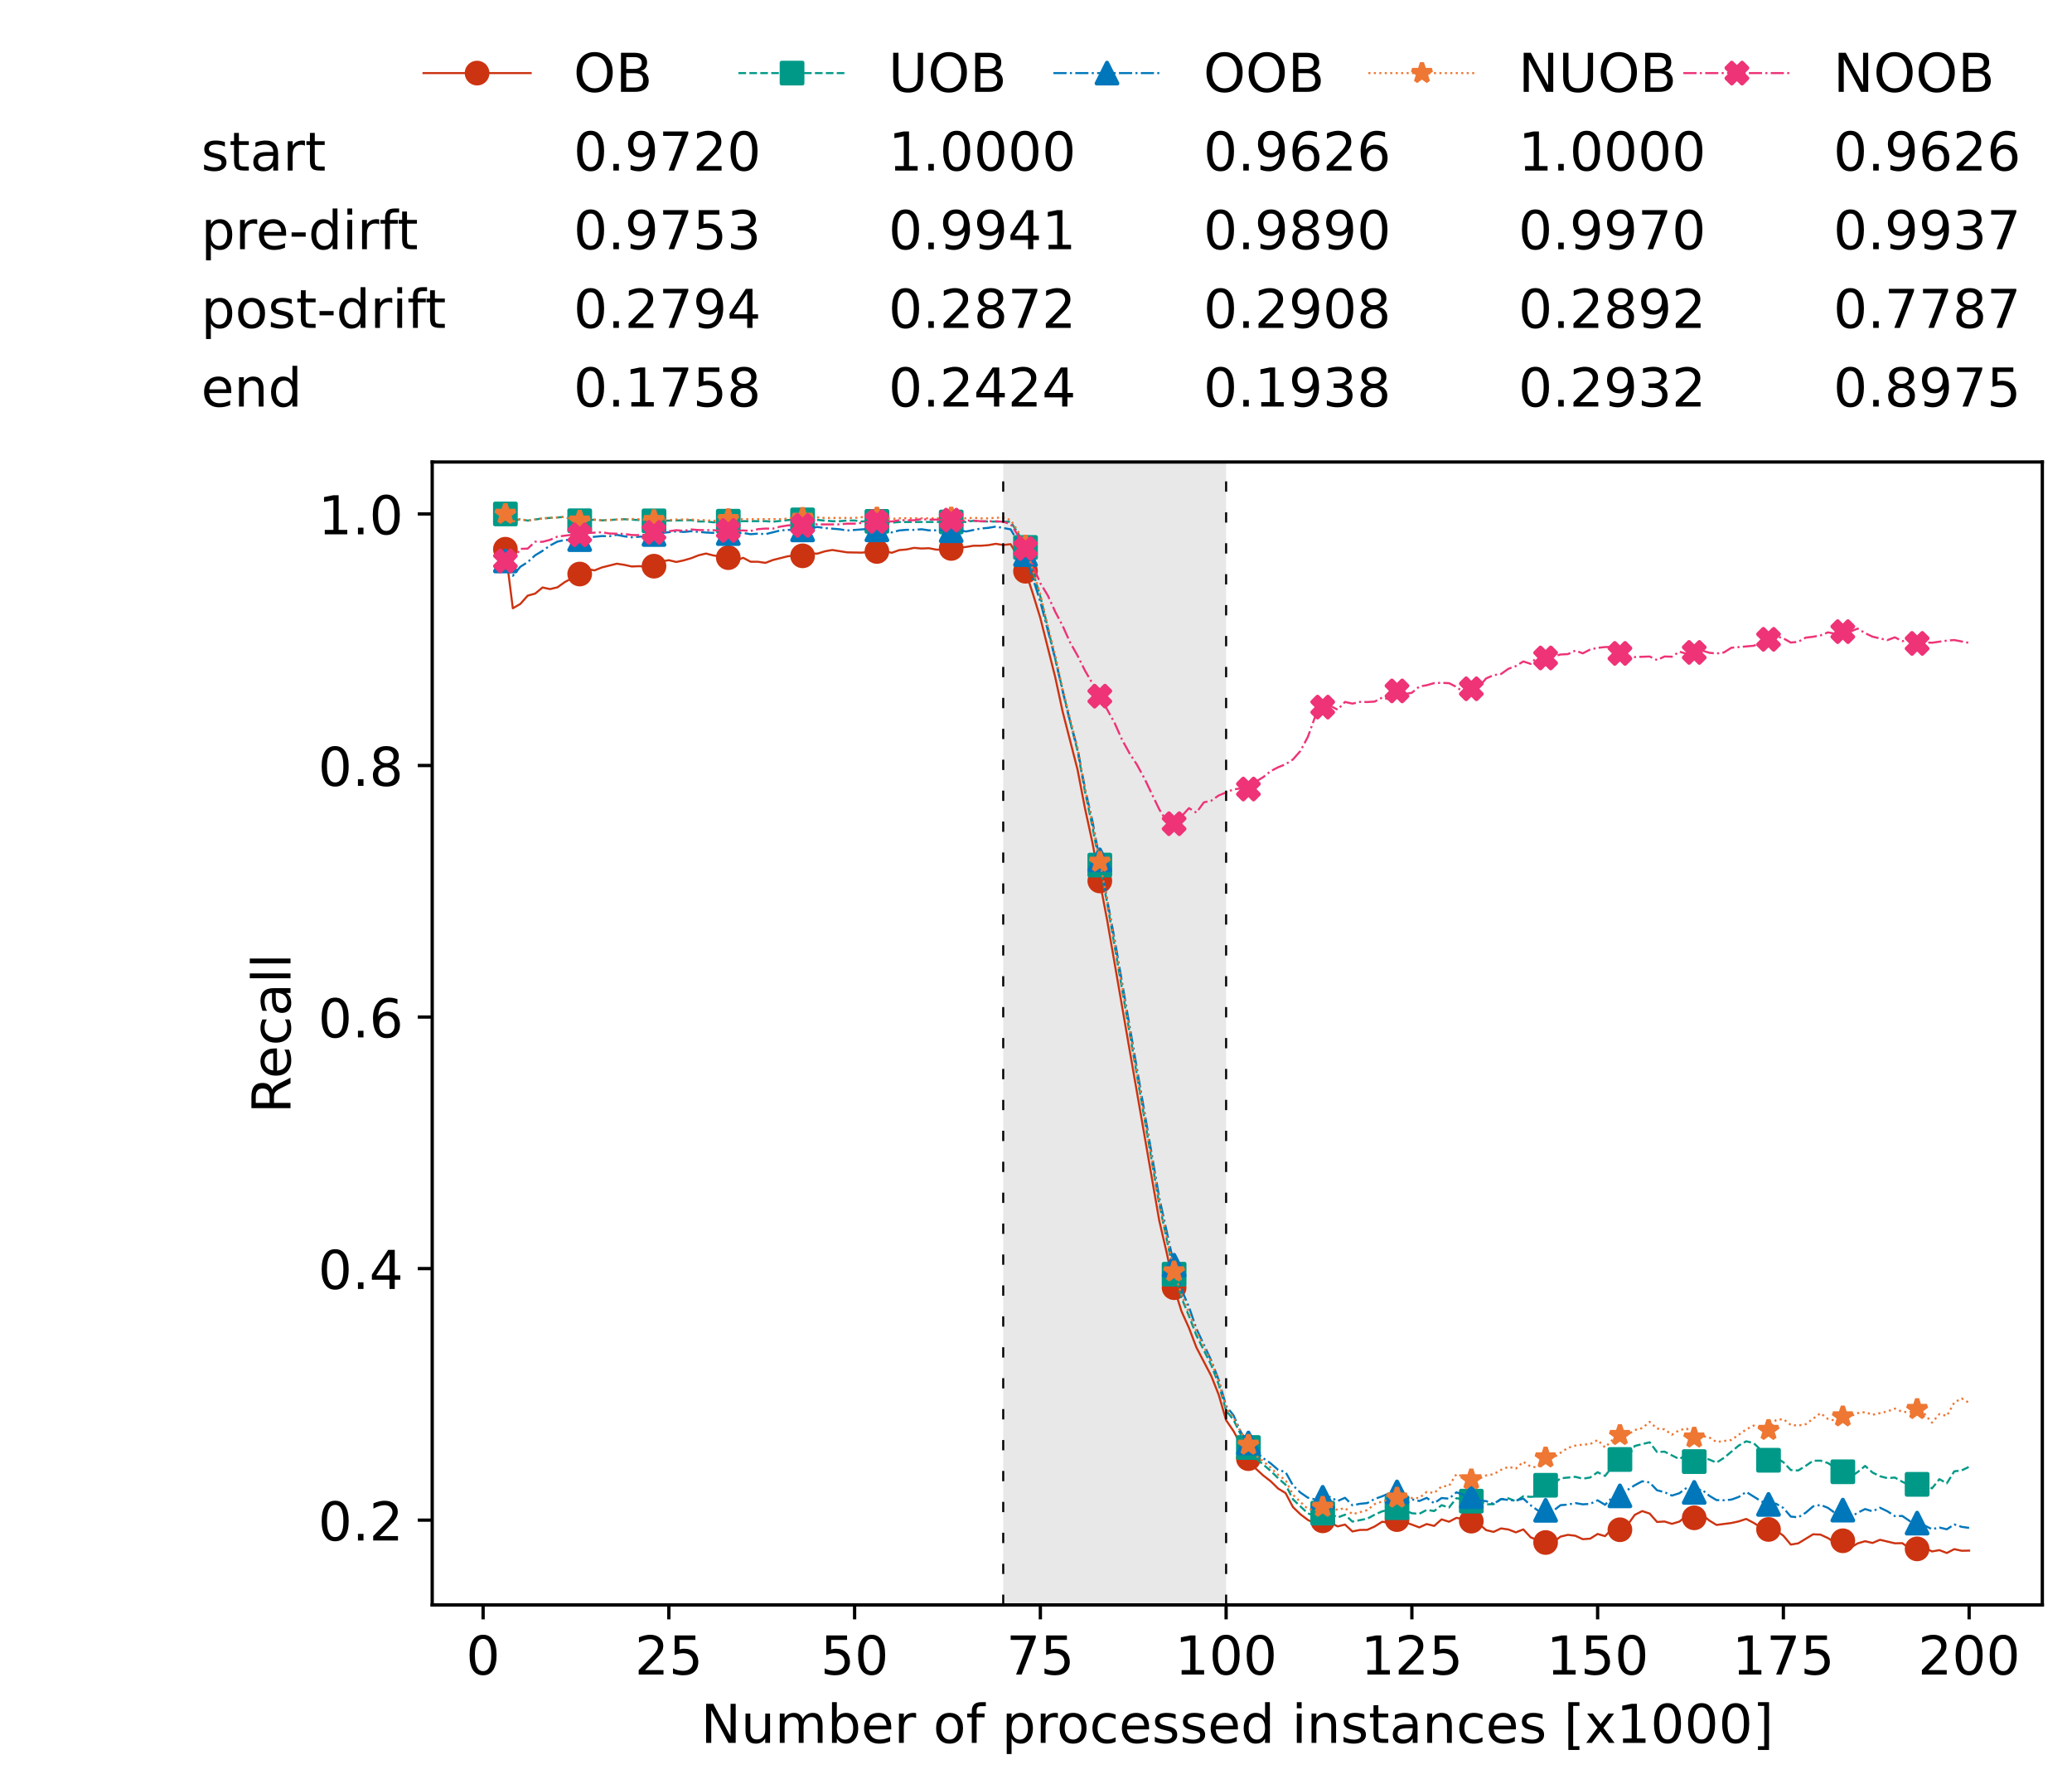 <?xml version="1.0" encoding="utf-8" standalone="no"?>
<!DOCTYPE svg PUBLIC "-//W3C//DTD SVG 1.1//EN"
  "http://www.w3.org/Graphics/SVG/1.1/DTD/svg11.dtd">
<!-- Created with matplotlib (https://matplotlib.org/) -->
<svg height="432.615pt" version="1.1" viewBox="0 0 502.65 432.615" width="502.65pt" xmlns="http://www.w3.org/2000/svg" xmlns:xlink="http://www.w3.org/1999/xlink">
 <defs>
  <style type="text/css">*{stroke-linecap:butt;stroke-linejoin:round;}</style>
 </defs>
 <g id="figure_1">
  <g id="patch_1">
   <path d="M 0 432.615 
L 502.65 432.615 
L 502.65 0 
L 0 0 
z
" style="fill:#ffffff;"/>
  </g>
  <g id="axes_1">
   <g id="patch_2">
    <path d="M 104.85 389.252 
L 495.45 389.252 
L 495.45 112.052 
L 104.85 112.052 
z
" style="fill:#ffffff;"/>
   </g>
   <g id="patch_3">
    <path clip-path="url(#p12d33cea44)" d="M 297.446 389.252 
L 297.446 112.052 
L 243.372 112.052 
L 243.372 389.252 
z
" style="fill:#d3d3d3;opacity:0.5;"/>
   </g>
   <g id="matplotlib.axis_1">
    <g id="xtick_1">
     <g id="line2d_1">
      <defs>
       <path d="M 0 0 
L 0 3.5 
" id="m11ffd048b8" style="stroke:#000000;stroke-width:0.8;"/>
      </defs>
      <g>
       <use style="stroke:#000000;stroke-width:0.8;" x="117.197" xlink:href="#m11ffd048b8" y="389.252"/>
      </g>
     </g>
     <g id="text_1">
      <!-- 0 -->
      <g transform="translate(113.061 406.13)scale(0.13 -0.13)">
       <defs>
        <path d="M 31.781 66.406 
Q 24.172 66.406 20.328 58.906 
Q 16.5 51.422 16.5 36.375 
Q 16.5 21.391 20.328 13.891 
Q 24.172 6.391 31.781 6.391 
Q 39.453 6.391 43.281 13.891 
Q 47.125 21.391 47.125 36.375 
Q 47.125 51.422 43.281 58.906 
Q 39.453 66.406 31.781 66.406 
z
M 31.781 74.219 
Q 44.047 74.219 50.516 64.516 
Q 56.984 54.828 56.984 36.375 
Q 56.984 17.969 50.516 8.266 
Q 44.047 -1.422 31.781 -1.422 
Q 19.531 -1.422 13.062 8.266 
Q 6.594 17.969 6.594 36.375 
Q 6.594 54.828 13.062 64.516 
Q 19.531 74.219 31.781 74.219 
z
" id="DejaVuSans-48"/>
       </defs>
       <use xlink:href="#DejaVuSans-48"/>
      </g>
     </g>
    </g>
    <g id="xtick_2">
     <g id="line2d_2">
      <g>
       <use style="stroke:#000000;stroke-width:0.8;" x="162.259" xlink:href="#m11ffd048b8" y="389.252"/>
      </g>
     </g>
     <g id="text_2">
      <!-- 25 -->
      <g transform="translate(153.988 406.13)scale(0.13 -0.13)">
       <defs>
        <path d="M 19.188 8.297 
L 53.609 8.297 
L 53.609 0 
L 7.328 0 
L 7.328 8.297 
Q 12.938 14.109 22.625 23.891 
Q 32.328 33.688 34.812 36.531 
Q 39.547 41.844 41.422 45.531 
Q 43.312 49.219 43.312 52.781 
Q 43.312 58.594 39.234 62.25 
Q 35.156 65.922 28.609 65.922 
Q 23.969 65.922 18.812 64.312 
Q 13.672 62.703 7.812 59.422 
L 7.812 69.391 
Q 13.766 71.781 18.938 73 
Q 24.125 74.219 28.422 74.219 
Q 39.75 74.219 46.484 68.547 
Q 53.219 62.891 53.219 53.422 
Q 53.219 48.922 51.531 44.891 
Q 49.859 40.875 45.406 35.406 
Q 44.188 33.984 37.641 27.219 
Q 31.109 20.453 19.188 8.297 
z
" id="DejaVuSans-50"/>
        <path d="M 10.797 72.906 
L 49.516 72.906 
L 49.516 64.594 
L 19.828 64.594 
L 19.828 46.734 
Q 21.969 47.469 24.109 47.828 
Q 26.266 48.188 28.422 48.188 
Q 40.625 48.188 47.75 41.5 
Q 54.891 34.812 54.891 23.391 
Q 54.891 11.625 47.562 5.094 
Q 40.234 -1.422 26.906 -1.422 
Q 22.312 -1.422 17.547 -0.641 
Q 12.797 0.141 7.719 1.703 
L 7.719 11.625 
Q 12.109 9.234 16.797 8.062 
Q 21.484 6.891 26.703 6.891 
Q 35.156 6.891 40.078 11.328 
Q 45.016 15.766 45.016 23.391 
Q 45.016 31 40.078 35.438 
Q 35.156 39.891 26.703 39.891 
Q 22.75 39.891 18.812 39.016 
Q 14.891 38.141 10.797 36.281 
z
" id="DejaVuSans-53"/>
       </defs>
       <use xlink:href="#DejaVuSans-50"/>
       <use x="63.623" xlink:href="#DejaVuSans-53"/>
      </g>
     </g>
    </g>
    <g id="xtick_3">
     <g id="line2d_3">
      <g>
       <use style="stroke:#000000;stroke-width:0.8;" x="207.322" xlink:href="#m11ffd048b8" y="389.252"/>
      </g>
     </g>
     <g id="text_3">
      <!-- 50 -->
      <g transform="translate(199.05 406.13)scale(0.13 -0.13)">
       <use xlink:href="#DejaVuSans-53"/>
       <use x="63.623" xlink:href="#DejaVuSans-48"/>
      </g>
     </g>
    </g>
    <g id="xtick_4">
     <g id="line2d_4">
      <g>
       <use style="stroke:#000000;stroke-width:0.8;" x="252.384" xlink:href="#m11ffd048b8" y="389.252"/>
      </g>
     </g>
     <g id="text_4">
      <!-- 75 -->
      <g transform="translate(244.113 406.13)scale(0.13 -0.13)">
       <defs>
        <path d="M 8.203 72.906 
L 55.078 72.906 
L 55.078 68.703 
L 28.609 0 
L 18.312 0 
L 43.219 64.594 
L 8.203 64.594 
z
" id="DejaVuSans-55"/>
       </defs>
       <use xlink:href="#DejaVuSans-55"/>
       <use x="63.623" xlink:href="#DejaVuSans-53"/>
      </g>
     </g>
    </g>
    <g id="xtick_5">
     <g id="line2d_5">
      <g>
       <use style="stroke:#000000;stroke-width:0.8;" x="297.446" xlink:href="#m11ffd048b8" y="389.252"/>
      </g>
     </g>
     <g id="text_5">
      <!-- 100 -->
      <g transform="translate(285.039 406.13)scale(0.13 -0.13)">
       <defs>
        <path d="M 12.406 8.297 
L 28.516 8.297 
L 28.516 63.922 
L 10.984 60.406 
L 10.984 69.391 
L 28.422 72.906 
L 38.281 72.906 
L 38.281 8.297 
L 54.391 8.297 
L 54.391 0 
L 12.406 0 
z
" id="DejaVuSans-49"/>
       </defs>
       <use xlink:href="#DejaVuSans-49"/>
       <use x="63.623" xlink:href="#DejaVuSans-48"/>
       <use x="127.246" xlink:href="#DejaVuSans-48"/>
      </g>
     </g>
    </g>
    <g id="xtick_6">
     <g id="line2d_6">
      <g>
       <use style="stroke:#000000;stroke-width:0.8;" x="342.509" xlink:href="#m11ffd048b8" y="389.252"/>
      </g>
     </g>
     <g id="text_6">
      <!-- 125 -->
      <g transform="translate(330.102 406.13)scale(0.13 -0.13)">
       <use xlink:href="#DejaVuSans-49"/>
       <use x="63.623" xlink:href="#DejaVuSans-50"/>
       <use x="127.246" xlink:href="#DejaVuSans-53"/>
      </g>
     </g>
    </g>
    <g id="xtick_7">
     <g id="line2d_7">
      <g>
       <use style="stroke:#000000;stroke-width:0.8;" x="387.571" xlink:href="#m11ffd048b8" y="389.252"/>
      </g>
     </g>
     <g id="text_7">
      <!-- 150 -->
      <g transform="translate(375.164 406.13)scale(0.13 -0.13)">
       <use xlink:href="#DejaVuSans-49"/>
       <use x="63.623" xlink:href="#DejaVuSans-53"/>
       <use x="127.246" xlink:href="#DejaVuSans-48"/>
      </g>
     </g>
    </g>
    <g id="xtick_8">
     <g id="line2d_8">
      <g>
       <use style="stroke:#000000;stroke-width:0.8;" x="432.633" xlink:href="#m11ffd048b8" y="389.252"/>
      </g>
     </g>
     <g id="text_8">
      <!-- 175 -->
      <g transform="translate(420.226 406.13)scale(0.13 -0.13)">
       <use xlink:href="#DejaVuSans-49"/>
       <use x="63.623" xlink:href="#DejaVuSans-55"/>
       <use x="127.246" xlink:href="#DejaVuSans-53"/>
      </g>
     </g>
    </g>
    <g id="xtick_9">
     <g id="line2d_9">
      <g>
       <use style="stroke:#000000;stroke-width:0.8;" x="477.695" xlink:href="#m11ffd048b8" y="389.252"/>
      </g>
     </g>
     <g id="text_9">
      <!-- 200 -->
      <g transform="translate(465.289 406.13)scale(0.13 -0.13)">
       <use xlink:href="#DejaVuSans-50"/>
       <use x="63.623" xlink:href="#DejaVuSans-48"/>
       <use x="127.246" xlink:href="#DejaVuSans-48"/>
      </g>
     </g>
    </g>
    <g id="text_10">
     <!-- Number of processed instances [x1000] -->
     <g transform="translate(170.025 422.711)scale(0.13 -0.13)">
      <defs>
       <path d="M 9.812 72.906 
L 23.094 72.906 
L 55.422 11.922 
L 55.422 72.906 
L 64.984 72.906 
L 64.984 0 
L 51.703 0 
L 19.391 60.984 
L 19.391 0 
L 9.812 0 
z
" id="DejaVuSans-78"/>
       <path d="M 8.5 21.578 
L 8.5 54.688 
L 17.484 54.688 
L 17.484 21.922 
Q 17.484 14.156 20.5 10.266 
Q 23.531 6.391 29.594 6.391 
Q 36.859 6.391 41.078 11.031 
Q 45.312 15.672 45.312 23.688 
L 45.312 54.688 
L 54.297 54.688 
L 54.297 0 
L 45.312 0 
L 45.312 8.406 
Q 42.047 3.422 37.719 1 
Q 33.406 -1.422 27.688 -1.422 
Q 18.266 -1.422 13.375 4.438 
Q 8.5 10.297 8.5 21.578 
z
M 31.109 56 
z
" id="DejaVuSans-117"/>
       <path d="M 52 44.188 
Q 55.375 50.25 60.062 53.125 
Q 64.75 56 71.094 56 
Q 79.641 56 84.281 50.016 
Q 88.922 44.047 88.922 33.016 
L 88.922 0 
L 79.891 0 
L 79.891 32.719 
Q 79.891 40.578 77.094 44.375 
Q 74.312 48.188 68.609 48.188 
Q 61.625 48.188 57.562 43.547 
Q 53.516 38.922 53.516 30.906 
L 53.516 0 
L 44.484 0 
L 44.484 32.719 
Q 44.484 40.625 41.703 44.406 
Q 38.922 48.188 33.109 48.188 
Q 26.219 48.188 22.156 43.531 
Q 18.109 38.875 18.109 30.906 
L 18.109 0 
L 9.078 0 
L 9.078 54.688 
L 18.109 54.688 
L 18.109 46.188 
Q 21.188 51.219 25.484 53.609 
Q 29.781 56 35.688 56 
Q 41.656 56 45.828 52.969 
Q 50 49.953 52 44.188 
z
" id="DejaVuSans-109"/>
       <path d="M 48.688 27.297 
Q 48.688 37.203 44.609 42.844 
Q 40.531 48.484 33.406 48.484 
Q 26.266 48.484 22.188 42.844 
Q 18.109 37.203 18.109 27.297 
Q 18.109 17.391 22.188 11.75 
Q 26.266 6.109 33.406 6.109 
Q 40.531 6.109 44.609 11.75 
Q 48.688 17.391 48.688 27.297 
z
M 18.109 46.391 
Q 20.953 51.266 25.266 53.625 
Q 29.594 56 35.594 56 
Q 45.562 56 51.781 48.094 
Q 58.016 40.188 58.016 27.297 
Q 58.016 14.406 51.781 6.484 
Q 45.562 -1.422 35.594 -1.422 
Q 29.594 -1.422 25.266 0.953 
Q 20.953 3.328 18.109 8.203 
L 18.109 0 
L 9.078 0 
L 9.078 75.984 
L 18.109 75.984 
z
" id="DejaVuSans-98"/>
       <path d="M 56.203 29.594 
L 56.203 25.203 
L 14.891 25.203 
Q 15.484 15.922 20.484 11.062 
Q 25.484 6.203 34.422 6.203 
Q 39.594 6.203 44.453 7.469 
Q 49.312 8.734 54.109 11.281 
L 54.109 2.781 
Q 49.266 0.734 44.188 -0.344 
Q 39.109 -1.422 33.891 -1.422 
Q 20.797 -1.422 13.156 6.188 
Q 5.516 13.812 5.516 26.812 
Q 5.516 40.234 12.766 48.109 
Q 20.016 56 32.328 56 
Q 43.359 56 49.781 48.891 
Q 56.203 41.797 56.203 29.594 
z
M 47.219 32.234 
Q 47.125 39.594 43.094 43.984 
Q 39.062 48.391 32.422 48.391 
Q 24.906 48.391 20.391 44.141 
Q 15.875 39.891 15.188 32.172 
z
" id="DejaVuSans-101"/>
       <path d="M 41.109 46.297 
Q 39.594 47.172 37.812 47.578 
Q 36.031 48 33.891 48 
Q 26.266 48 22.188 43.047 
Q 18.109 38.094 18.109 28.812 
L 18.109 0 
L 9.078 0 
L 9.078 54.688 
L 18.109 54.688 
L 18.109 46.188 
Q 20.953 51.172 25.484 53.578 
Q 30.031 56 36.531 56 
Q 37.453 56 38.578 55.875 
Q 39.703 55.766 41.062 55.516 
z
" id="DejaVuSans-114"/>
       <path id="DejaVuSans-32"/>
       <path d="M 30.609 48.391 
Q 23.391 48.391 19.188 42.75 
Q 14.984 37.109 14.984 27.297 
Q 14.984 17.484 19.156 11.844 
Q 23.344 6.203 30.609 6.203 
Q 37.797 6.203 41.984 11.859 
Q 46.188 17.531 46.188 27.297 
Q 46.188 37.016 41.984 42.703 
Q 37.797 48.391 30.609 48.391 
z
M 30.609 56 
Q 42.328 56 49.016 48.375 
Q 55.719 40.766 55.719 27.297 
Q 55.719 13.875 49.016 6.219 
Q 42.328 -1.422 30.609 -1.422 
Q 18.844 -1.422 12.172 6.219 
Q 5.516 13.875 5.516 27.297 
Q 5.516 40.766 12.172 48.375 
Q 18.844 56 30.609 56 
z
" id="DejaVuSans-111"/>
       <path d="M 37.109 75.984 
L 37.109 68.5 
L 28.516 68.5 
Q 23.688 68.5 21.797 66.547 
Q 19.922 64.594 19.922 59.516 
L 19.922 54.688 
L 34.719 54.688 
L 34.719 47.703 
L 19.922 47.703 
L 19.922 0 
L 10.891 0 
L 10.891 47.703 
L 2.297 47.703 
L 2.297 54.688 
L 10.891 54.688 
L 10.891 58.5 
Q 10.891 67.625 15.141 71.797 
Q 19.391 75.984 28.609 75.984 
z
" id="DejaVuSans-102"/>
       <path d="M 18.109 8.203 
L 18.109 -20.797 
L 9.078 -20.797 
L 9.078 54.688 
L 18.109 54.688 
L 18.109 46.391 
Q 20.953 51.266 25.266 53.625 
Q 29.594 56 35.594 56 
Q 45.562 56 51.781 48.094 
Q 58.016 40.188 58.016 27.297 
Q 58.016 14.406 51.781 6.484 
Q 45.562 -1.422 35.594 -1.422 
Q 29.594 -1.422 25.266 0.953 
Q 20.953 3.328 18.109 8.203 
z
M 48.688 27.297 
Q 48.688 37.203 44.609 42.844 
Q 40.531 48.484 33.406 48.484 
Q 26.266 48.484 22.188 42.844 
Q 18.109 37.203 18.109 27.297 
Q 18.109 17.391 22.188 11.75 
Q 26.266 6.109 33.406 6.109 
Q 40.531 6.109 44.609 11.75 
Q 48.688 17.391 48.688 27.297 
z
" id="DejaVuSans-112"/>
       <path d="M 48.781 52.594 
L 48.781 44.188 
Q 44.969 46.297 41.141 47.344 
Q 37.312 48.391 33.406 48.391 
Q 24.656 48.391 19.812 42.844 
Q 14.984 37.312 14.984 27.297 
Q 14.984 17.281 19.812 11.734 
Q 24.656 6.203 33.406 6.203 
Q 37.312 6.203 41.141 7.25 
Q 44.969 8.297 48.781 10.406 
L 48.781 2.094 
Q 45.016 0.344 40.984 -0.531 
Q 36.969 -1.422 32.422 -1.422 
Q 20.062 -1.422 12.781 6.344 
Q 5.516 14.109 5.516 27.297 
Q 5.516 40.672 12.859 48.328 
Q 20.219 56 33.016 56 
Q 37.156 56 41.109 55.141 
Q 45.062 54.297 48.781 52.594 
z
" id="DejaVuSans-99"/>
       <path d="M 44.281 53.078 
L 44.281 44.578 
Q 40.484 46.531 36.375 47.5 
Q 32.281 48.484 27.875 48.484 
Q 21.188 48.484 17.844 46.438 
Q 14.5 44.391 14.5 40.281 
Q 14.5 37.156 16.891 35.375 
Q 19.281 33.594 26.516 31.984 
L 29.594 31.297 
Q 39.156 29.25 43.188 25.516 
Q 47.219 21.781 47.219 15.094 
Q 47.219 7.469 41.188 3.016 
Q 35.156 -1.422 24.609 -1.422 
Q 20.219 -1.422 15.453 -0.562 
Q 10.688 0.297 5.422 2 
L 5.422 11.281 
Q 10.406 8.688 15.234 7.391 
Q 20.062 6.109 24.812 6.109 
Q 31.156 6.109 34.562 8.281 
Q 37.984 10.453 37.984 14.406 
Q 37.984 18.062 35.516 20.016 
Q 33.062 21.969 24.703 23.781 
L 21.578 24.516 
Q 13.234 26.266 9.516 29.906 
Q 5.812 33.547 5.812 39.891 
Q 5.812 47.609 11.281 51.797 
Q 16.75 56 26.812 56 
Q 31.781 56 36.172 55.266 
Q 40.578 54.547 44.281 53.078 
z
" id="DejaVuSans-115"/>
       <path d="M 45.406 46.391 
L 45.406 75.984 
L 54.391 75.984 
L 54.391 0 
L 45.406 0 
L 45.406 8.203 
Q 42.578 3.328 38.25 0.953 
Q 33.938 -1.422 27.875 -1.422 
Q 17.969 -1.422 11.734 6.484 
Q 5.516 14.406 5.516 27.297 
Q 5.516 40.188 11.734 48.094 
Q 17.969 56 27.875 56 
Q 33.938 56 38.25 53.625 
Q 42.578 51.266 45.406 46.391 
z
M 14.797 27.297 
Q 14.797 17.391 18.875 11.75 
Q 22.953 6.109 30.078 6.109 
Q 37.203 6.109 41.297 11.75 
Q 45.406 17.391 45.406 27.297 
Q 45.406 37.203 41.297 42.844 
Q 37.203 48.484 30.078 48.484 
Q 22.953 48.484 18.875 42.844 
Q 14.797 37.203 14.797 27.297 
z
" id="DejaVuSans-100"/>
       <path d="M 9.422 54.688 
L 18.406 54.688 
L 18.406 0 
L 9.422 0 
z
M 9.422 75.984 
L 18.406 75.984 
L 18.406 64.594 
L 9.422 64.594 
z
" id="DejaVuSans-105"/>
       <path d="M 54.891 33.016 
L 54.891 0 
L 45.906 0 
L 45.906 32.719 
Q 45.906 40.484 42.875 44.328 
Q 39.844 48.188 33.797 48.188 
Q 26.516 48.188 22.312 43.547 
Q 18.109 38.922 18.109 30.906 
L 18.109 0 
L 9.078 0 
L 9.078 54.688 
L 18.109 54.688 
L 18.109 46.188 
Q 21.344 51.125 25.703 53.562 
Q 30.078 56 35.797 56 
Q 45.219 56 50.047 50.172 
Q 54.891 44.344 54.891 33.016 
z
" id="DejaVuSans-110"/>
       <path d="M 18.312 70.219 
L 18.312 54.688 
L 36.812 54.688 
L 36.812 47.703 
L 18.312 47.703 
L 18.312 18.016 
Q 18.312 11.328 20.141 9.422 
Q 21.969 7.516 27.594 7.516 
L 36.812 7.516 
L 36.812 0 
L 27.594 0 
Q 17.188 0 13.234 3.875 
Q 9.281 7.766 9.281 18.016 
L 9.281 47.703 
L 2.688 47.703 
L 2.688 54.688 
L 9.281 54.688 
L 9.281 70.219 
z
" id="DejaVuSans-116"/>
       <path d="M 34.281 27.484 
Q 23.391 27.484 19.188 25 
Q 14.984 22.516 14.984 16.5 
Q 14.984 11.719 18.141 8.906 
Q 21.297 6.109 26.703 6.109 
Q 34.188 6.109 38.703 11.406 
Q 43.219 16.703 43.219 25.484 
L 43.219 27.484 
z
M 52.203 31.203 
L 52.203 0 
L 43.219 0 
L 43.219 8.297 
Q 40.141 3.328 35.547 0.953 
Q 30.953 -1.422 24.312 -1.422 
Q 15.922 -1.422 10.953 3.297 
Q 6 8.016 6 15.922 
Q 6 25.141 12.172 29.828 
Q 18.359 34.516 30.609 34.516 
L 43.219 34.516 
L 43.219 35.406 
Q 43.219 41.609 39.141 45 
Q 35.062 48.391 27.688 48.391 
Q 23 48.391 18.547 47.266 
Q 14.109 46.141 10.016 43.891 
L 10.016 52.203 
Q 14.938 54.109 19.578 55.047 
Q 24.219 56 28.609 56 
Q 40.484 56 46.344 49.844 
Q 52.203 43.703 52.203 31.203 
z
" id="DejaVuSans-97"/>
       <path d="M 8.594 75.984 
L 29.297 75.984 
L 29.297 69 
L 17.578 69 
L 17.578 -6.203 
L 29.297 -6.203 
L 29.297 -13.188 
L 8.594 -13.188 
z
" id="DejaVuSans-91"/>
       <path d="M 54.891 54.688 
L 35.109 28.078 
L 55.906 0 
L 45.312 0 
L 29.391 21.484 
L 13.484 0 
L 2.875 0 
L 24.125 28.609 
L 4.688 54.688 
L 15.281 54.688 
L 29.781 35.203 
L 44.281 54.688 
z
" id="DejaVuSans-120"/>
       <path d="M 30.422 75.984 
L 30.422 -13.188 
L 9.719 -13.188 
L 9.719 -6.203 
L 21.391 -6.203 
L 21.391 69 
L 9.719 69 
L 9.719 75.984 
z
" id="DejaVuSans-93"/>
      </defs>
      <use xlink:href="#DejaVuSans-78"/>
      <use x="74.805" xlink:href="#DejaVuSans-117"/>
      <use x="138.184" xlink:href="#DejaVuSans-109"/>
      <use x="235.596" xlink:href="#DejaVuSans-98"/>
      <use x="299.072" xlink:href="#DejaVuSans-101"/>
      <use x="360.596" xlink:href="#DejaVuSans-114"/>
      <use x="401.709" xlink:href="#DejaVuSans-32"/>
      <use x="433.496" xlink:href="#DejaVuSans-111"/>
      <use x="494.678" xlink:href="#DejaVuSans-102"/>
      <use x="529.883" xlink:href="#DejaVuSans-32"/>
      <use x="561.67" xlink:href="#DejaVuSans-112"/>
      <use x="625.146" xlink:href="#DejaVuSans-114"/>
      <use x="664.01" xlink:href="#DejaVuSans-111"/>
      <use x="725.191" xlink:href="#DejaVuSans-99"/>
      <use x="780.172" xlink:href="#DejaVuSans-101"/>
      <use x="841.695" xlink:href="#DejaVuSans-115"/>
      <use x="893.795" xlink:href="#DejaVuSans-115"/>
      <use x="945.895" xlink:href="#DejaVuSans-101"/>
      <use x="1007.418" xlink:href="#DejaVuSans-100"/>
      <use x="1070.895" xlink:href="#DejaVuSans-32"/>
      <use x="1102.682" xlink:href="#DejaVuSans-105"/>
      <use x="1130.465" xlink:href="#DejaVuSans-110"/>
      <use x="1193.844" xlink:href="#DejaVuSans-115"/>
      <use x="1245.943" xlink:href="#DejaVuSans-116"/>
      <use x="1285.152" xlink:href="#DejaVuSans-97"/>
      <use x="1346.432" xlink:href="#DejaVuSans-110"/>
      <use x="1409.811" xlink:href="#DejaVuSans-99"/>
      <use x="1464.791" xlink:href="#DejaVuSans-101"/>
      <use x="1526.314" xlink:href="#DejaVuSans-115"/>
      <use x="1578.414" xlink:href="#DejaVuSans-32"/>
      <use x="1610.201" xlink:href="#DejaVuSans-91"/>
      <use x="1649.215" xlink:href="#DejaVuSans-120"/>
      <use x="1708.395" xlink:href="#DejaVuSans-49"/>
      <use x="1772.018" xlink:href="#DejaVuSans-48"/>
      <use x="1835.641" xlink:href="#DejaVuSans-48"/>
      <use x="1899.264" xlink:href="#DejaVuSans-48"/>
      <use x="1962.887" xlink:href="#DejaVuSans-93"/>
     </g>
    </g>
   </g>
   <g id="matplotlib.axis_2">
    <g id="ytick_1">
     <g id="line2d_10">
      <defs>
       <path d="M 0 0 
L -3.5 0 
" id="m0040027b0f" style="stroke:#000000;stroke-width:0.8;"/>
      </defs>
      <g>
       <use style="stroke:#000000;stroke-width:0.8;" x="104.85" xlink:href="#m0040027b0f" y="368.686"/>
      </g>
     </g>
     <g id="text_11">
      <!-- 0.2 -->
      <g transform="translate(77.176 373.625)scale(0.13 -0.13)">
       <defs>
        <path d="M 10.688 12.406 
L 21 12.406 
L 21 0 
L 10.688 0 
z
" id="DejaVuSans-46"/>
       </defs>
       <use xlink:href="#DejaVuSans-48"/>
       <use x="63.623" xlink:href="#DejaVuSans-46"/>
       <use x="95.41" xlink:href="#DejaVuSans-50"/>
      </g>
     </g>
    </g>
    <g id="ytick_2">
     <g id="line2d_11">
      <g>
       <use style="stroke:#000000;stroke-width:0.8;" x="104.85" xlink:href="#m0040027b0f" y="307.677"/>
      </g>
     </g>
     <g id="text_12">
      <!-- 0.4 -->
      <g transform="translate(77.176 312.616)scale(0.13 -0.13)">
       <defs>
        <path d="M 37.797 64.312 
L 12.891 25.391 
L 37.797 25.391 
z
M 35.203 72.906 
L 47.609 72.906 
L 47.609 25.391 
L 58.016 25.391 
L 58.016 17.188 
L 47.609 17.188 
L 47.609 0 
L 37.797 0 
L 37.797 17.188 
L 4.891 17.188 
L 4.891 26.703 
z
" id="DejaVuSans-52"/>
       </defs>
       <use xlink:href="#DejaVuSans-48"/>
       <use x="63.623" xlink:href="#DejaVuSans-46"/>
       <use x="95.41" xlink:href="#DejaVuSans-52"/>
      </g>
     </g>
    </g>
    <g id="ytick_3">
     <g id="line2d_12">
      <g>
       <use style="stroke:#000000;stroke-width:0.8;" x="104.85" xlink:href="#m0040027b0f" y="246.669"/>
      </g>
     </g>
     <g id="text_13">
      <!-- 0.6 -->
      <g transform="translate(77.176 251.608)scale(0.13 -0.13)">
       <defs>
        <path d="M 33.016 40.375 
Q 26.375 40.375 22.484 35.828 
Q 18.609 31.297 18.609 23.391 
Q 18.609 15.531 22.484 10.953 
Q 26.375 6.391 33.016 6.391 
Q 39.656 6.391 43.531 10.953 
Q 47.406 15.531 47.406 23.391 
Q 47.406 31.297 43.531 35.828 
Q 39.656 40.375 33.016 40.375 
z
M 52.594 71.297 
L 52.594 62.312 
Q 48.875 64.062 45.094 64.984 
Q 41.312 65.922 37.594 65.922 
Q 27.828 65.922 22.672 59.328 
Q 17.531 52.734 16.797 39.406 
Q 19.672 43.656 24.016 45.922 
Q 28.375 48.188 33.594 48.188 
Q 44.578 48.188 50.953 41.516 
Q 57.328 34.859 57.328 23.391 
Q 57.328 12.156 50.688 5.359 
Q 44.047 -1.422 33.016 -1.422 
Q 20.359 -1.422 13.672 8.266 
Q 6.984 17.969 6.984 36.375 
Q 6.984 53.656 15.188 63.938 
Q 23.391 74.219 37.203 74.219 
Q 40.922 74.219 44.703 73.484 
Q 48.484 72.75 52.594 71.297 
z
" id="DejaVuSans-54"/>
       </defs>
       <use xlink:href="#DejaVuSans-48"/>
       <use x="63.623" xlink:href="#DejaVuSans-46"/>
       <use x="95.41" xlink:href="#DejaVuSans-54"/>
      </g>
     </g>
    </g>
    <g id="ytick_4">
     <g id="line2d_13">
      <g>
       <use style="stroke:#000000;stroke-width:0.8;" x="104.85" xlink:href="#m0040027b0f" y="185.66"/>
      </g>
     </g>
     <g id="text_14">
      <!-- 0.8 -->
      <g transform="translate(77.176 190.599)scale(0.13 -0.13)">
       <defs>
        <path d="M 31.781 34.625 
Q 24.75 34.625 20.719 30.859 
Q 16.703 27.094 16.703 20.516 
Q 16.703 13.922 20.719 10.156 
Q 24.75 6.391 31.781 6.391 
Q 38.812 6.391 42.859 10.172 
Q 46.922 13.969 46.922 20.516 
Q 46.922 27.094 42.891 30.859 
Q 38.875 34.625 31.781 34.625 
z
M 21.922 38.812 
Q 15.578 40.375 12.031 44.719 
Q 8.5 49.078 8.5 55.328 
Q 8.5 64.062 14.719 69.141 
Q 20.953 74.219 31.781 74.219 
Q 42.672 74.219 48.875 69.141 
Q 55.078 64.062 55.078 55.328 
Q 55.078 49.078 51.531 44.719 
Q 48 40.375 41.703 38.812 
Q 48.828 37.156 52.797 32.312 
Q 56.781 27.484 56.781 20.516 
Q 56.781 9.906 50.312 4.234 
Q 43.844 -1.422 31.781 -1.422 
Q 19.734 -1.422 13.25 4.234 
Q 6.781 9.906 6.781 20.516 
Q 6.781 27.484 10.781 32.312 
Q 14.797 37.156 21.922 38.812 
z
M 18.312 54.391 
Q 18.312 48.734 21.844 45.562 
Q 25.391 42.391 31.781 42.391 
Q 38.141 42.391 41.719 45.562 
Q 45.312 48.734 45.312 54.391 
Q 45.312 60.062 41.719 63.234 
Q 38.141 66.406 31.781 66.406 
Q 25.391 66.406 21.844 63.234 
Q 18.312 60.062 18.312 54.391 
z
" id="DejaVuSans-56"/>
       </defs>
       <use xlink:href="#DejaVuSans-48"/>
       <use x="63.623" xlink:href="#DejaVuSans-46"/>
       <use x="95.41" xlink:href="#DejaVuSans-56"/>
      </g>
     </g>
    </g>
    <g id="ytick_5">
     <g id="line2d_14">
      <g>
       <use style="stroke:#000000;stroke-width:0.8;" x="104.85" xlink:href="#m0040027b0f" y="124.652"/>
      </g>
     </g>
     <g id="text_15">
      <!-- 1.0 -->
      <g transform="translate(77.176 129.591)scale(0.13 -0.13)">
       <use xlink:href="#DejaVuSans-49"/>
       <use x="63.623" xlink:href="#DejaVuSans-46"/>
       <use x="95.41" xlink:href="#DejaVuSans-48"/>
      </g>
     </g>
    </g>
    <g id="text_16">
     <!-- Recall -->
     <g transform="translate(70.472 270.044)rotate(-90)scale(0.13 -0.13)">
      <defs>
       <path d="M 44.391 34.188 
Q 47.562 33.109 50.562 29.594 
Q 53.562 26.078 56.594 19.922 
L 66.609 0 
L 56 0 
L 46.688 18.703 
Q 43.062 26.031 39.672 28.422 
Q 36.281 30.812 30.422 30.812 
L 19.672 30.812 
L 19.672 0 
L 9.812 0 
L 9.812 72.906 
L 32.078 72.906 
Q 44.578 72.906 50.734 67.672 
Q 56.891 62.453 56.891 51.906 
Q 56.891 45.016 53.688 40.469 
Q 50.484 35.938 44.391 34.188 
z
M 19.672 64.797 
L 19.672 38.922 
L 32.078 38.922 
Q 39.203 38.922 42.844 42.219 
Q 46.484 45.516 46.484 51.906 
Q 46.484 58.297 42.844 61.547 
Q 39.203 64.797 32.078 64.797 
z
" id="DejaVuSans-82"/>
       <path d="M 9.422 75.984 
L 18.406 75.984 
L 18.406 0 
L 9.422 0 
z
" id="DejaVuSans-108"/>
      </defs>
      <use xlink:href="#DejaVuSans-82"/>
      <use x="64.982" xlink:href="#DejaVuSans-101"/>
      <use x="126.506" xlink:href="#DejaVuSans-99"/>
      <use x="181.486" xlink:href="#DejaVuSans-97"/>
      <use x="242.766" xlink:href="#DejaVuSans-108"/>
      <use x="270.549" xlink:href="#DejaVuSans-108"/>
     </g>
    </g>
   </g>
   <g id="line2d_15"/>
   <g id="line2d_16"/>
   <g id="line2d_17"/>
   <g id="line2d_18"/>
   <g id="line2d_19"/>
   <g id="line2d_20">
    <path clip-path="url(#p12d33cea44)" d="M 122.605 133.204 
L 124.407 147.528 
L 126.21 146.493 
L 128.012 144.468 
L 129.815 143.971 
L 131.617 142.484 
L 133.419 142.875 
L 135.222 142.448 
L 137.024 141.169 
L 140.629 139.226 
L 142.432 138.012 
L 144.234 138.338 
L 146.037 137.617 
L 149.642 136.717 
L 151.444 136.995 
L 153.247 137.391 
L 155.049 137.321 
L 156.852 137.421 
L 158.654 137.317 
L 160.457 136.177 
L 162.259 135.863 
L 164.062 136.3 
L 165.864 135.91 
L 167.667 135.39 
L 169.469 134.683 
L 171.272 134.251 
L 173.074 134.718 
L 176.679 135.251 
L 178.482 135.97 
L 180.284 135.291 
L 182.087 136.236 
L 183.889 136.248 
L 185.692 136.513 
L 187.494 135.822 
L 191.099 134.92 
L 192.902 134.669 
L 194.704 134.806 
L 196.507 134.227 
L 198.309 134.27 
L 200.112 133.711 
L 201.914 133.39 
L 205.519 133.967 
L 209.124 134.033 
L 210.927 133.805 
L 214.532 133.641 
L 216.334 134.069 
L 218.137 133.422 
L 219.939 133.262 
L 221.742 132.874 
L 223.544 133.034 
L 225.347 132.959 
L 227.149 133.302 
L 228.952 133.337 
L 230.754 133.019 
L 234.359 132.653 
L 236.162 132.36 
L 237.964 132.362 
L 239.767 132.217 
L 241.569 131.894 
L 243.372 132.182 
L 245.174 131.976 
L 246.976 135.095 
L 248.779 138.548 
L 250.581 144.039 
L 252.384 149.92 
L 255.989 164.234 
L 257.791 172.601 
L 261.396 186.632 
L 263.199 196.003 
L 265.001 204.308 
L 268.606 223.279 
L 274.014 254.545 
L 277.619 275.277 
L 281.224 296.031 
L 283.026 303.809 
L 284.829 312.307 
L 286.631 318.052 
L 288.434 322.066 
L 290.236 326.793 
L 293.841 333.709 
L 295.644 338.266 
L 297.446 344.457 
L 299.249 347.088 
L 302.854 353.775 
L 304.656 356.209 
L 306.459 357.865 
L 308.261 359.255 
L 310.064 361.025 
L 311.866 362.12 
L 313.669 365.534 
L 315.471 367.263 
L 317.274 368.633 
L 319.076 369.537 
L 320.879 368.856 
L 322.681 369.212 
L 324.484 370.208 
L 326.286 369.762 
L 328.089 371.428 
L 329.891 371.066 
L 331.694 371.033 
L 333.496 370.221 
L 335.299 369.076 
L 337.101 369.306 
L 338.904 368.557 
L 342.509 369.762 
L 344.311 370.449 
L 346.114 369.628 
L 347.916 370.088 
L 349.719 368.498 
L 351.521 369.071 
L 353.324 368.129 
L 355.126 368.468 
L 356.928 368.929 
L 358.731 369.553 
L 360.533 371.106 
L 362.336 371.537 
L 364.138 370.69 
L 365.941 370.956 
L 367.743 371.649 
L 369.546 370.929 
L 371.348 372.873 
L 373.151 373.562 
L 374.953 374.109 
L 376.756 374.08 
L 378.558 372.683 
L 380.361 372.254 
L 382.163 372.472 
L 383.966 373.305 
L 385.768 373.178 
L 387.571 372.04 
L 389.373 372.564 
L 391.176 370.7 
L 392.978 371.016 
L 394.781 369.91 
L 396.583 367.41 
L 398.386 366.49 
L 400.188 367.086 
L 401.991 369.129 
L 403.793 369.013 
L 405.596 369.584 
L 407.398 369.041 
L 409.201 367.621 
L 411.003 368.126 
L 412.806 367.245 
L 414.608 368.746 
L 416.411 369.851 
L 420.016 369.38 
L 421.818 368.985 
L 423.621 368.391 
L 425.423 369.347 
L 427.226 370.469 
L 429.028 370.948 
L 430.831 371.19 
L 432.633 372.466 
L 434.436 374.614 
L 436.238 374.315 
L 439.843 372.119 
L 441.646 372.2 
L 443.448 373.042 
L 445.251 374.166 
L 447.053 373.69 
L 448.856 375.4 
L 450.658 374.32 
L 452.461 373.793 
L 454.263 374.223 
L 456.066 373.448 
L 459.671 374.306 
L 461.473 374.268 
L 463.276 375.518 
L 465.078 375.657 
L 466.881 375.342 
L 468.683 376.281 
L 470.485 375.958 
L 472.288 376.652 
L 474.09 375.721 
L 475.893 376.114 
L 477.695 376.077 
L 477.695 376.077 
" style="fill:none;stroke:#cc3311;stroke-linecap:square;stroke-width:0.5;"/>
    <defs>
     <path d="M 0 2.5 
C 0.663 2.5 1.299 2.237 1.768 1.768 
C 2.237 1.299 2.5 0.663 2.5 0 
C 2.5 -0.663 2.237 -1.299 1.768 -1.768 
C 1.299 -2.237 0.663 -2.5 0 -2.5 
C -0.663 -2.5 -1.299 -2.237 -1.768 -1.768 
C -2.237 -1.299 -2.5 -0.663 -2.5 0 
C -2.5 0.663 -2.237 1.299 -1.768 1.768 
C -1.299 2.237 -0.663 2.5 0 2.5 
z
" id="m0bf022f1fa" style="stroke:#cc3311;"/>
    </defs>
    <g clip-path="url(#p12d33cea44)">
     <use style="fill:#cc3311;stroke:#cc3311;" x="122.605" xlink:href="#m0bf022f1fa" y="133.204"/>
     <use style="fill:#cc3311;stroke:#cc3311;" x="140.629" xlink:href="#m0bf022f1fa" y="139.226"/>
     <use style="fill:#cc3311;stroke:#cc3311;" x="158.654" xlink:href="#m0bf022f1fa" y="137.317"/>
     <use style="fill:#cc3311;stroke:#cc3311;" x="176.679" xlink:href="#m0bf022f1fa" y="135.251"/>
     <use style="fill:#cc3311;stroke:#cc3311;" x="194.704" xlink:href="#m0bf022f1fa" y="134.806"/>
     <use style="fill:#cc3311;stroke:#cc3311;" x="212.729" xlink:href="#m0bf022f1fa" y="133.75"/>
     <use style="fill:#cc3311;stroke:#cc3311;" x="230.754" xlink:href="#m0bf022f1fa" y="133.019"/>
     <use style="fill:#cc3311;stroke:#cc3311;" x="248.779" xlink:href="#m0bf022f1fa" y="138.548"/>
     <use style="fill:#cc3311;stroke:#cc3311;" x="266.804" xlink:href="#m0bf022f1fa" y="213.663"/>
     <use style="fill:#cc3311;stroke:#cc3311;" x="284.829" xlink:href="#m0bf022f1fa" y="312.307"/>
     <use style="fill:#cc3311;stroke:#cc3311;" x="302.854" xlink:href="#m0bf022f1fa" y="353.775"/>
     <use style="fill:#cc3311;stroke:#cc3311;" x="320.879" xlink:href="#m0bf022f1fa" y="368.856"/>
     <use style="fill:#cc3311;stroke:#cc3311;" x="338.904" xlink:href="#m0bf022f1fa" y="368.557"/>
     <use style="fill:#cc3311;stroke:#cc3311;" x="356.928" xlink:href="#m0bf022f1fa" y="368.929"/>
     <use style="fill:#cc3311;stroke:#cc3311;" x="374.953" xlink:href="#m0bf022f1fa" y="374.109"/>
     <use style="fill:#cc3311;stroke:#cc3311;" x="392.978" xlink:href="#m0bf022f1fa" y="371.016"/>
     <use style="fill:#cc3311;stroke:#cc3311;" x="411.003" xlink:href="#m0bf022f1fa" y="368.126"/>
     <use style="fill:#cc3311;stroke:#cc3311;" x="429.028" xlink:href="#m0bf022f1fa" y="370.948"/>
     <use style="fill:#cc3311;stroke:#cc3311;" x="447.053" xlink:href="#m0bf022f1fa" y="373.69"/>
     <use style="fill:#cc3311;stroke:#cc3311;" x="465.078" xlink:href="#m0bf022f1fa" y="375.657"/>
    </g>
   </g>
   <g id="line2d_21"/>
   <g id="line2d_22"/>
   <g id="line2d_23"/>
   <g id="line2d_24"/>
   <g id="line2d_25">
    <path clip-path="url(#p12d33cea44)" d="M 122.605 124.652 
L 124.407 126.512 
L 126.21 125.892 
L 128.012 126.269 
L 131.617 125.73 
L 137.024 125.37 
L 138.827 125.948 
L 140.629 126.3 
L 144.234 126.046 
L 146.037 126.203 
L 151.444 125.929 
L 158.654 126.336 
L 167.667 126.156 
L 169.469 126.477 
L 171.272 126.477 
L 173.074 126.673 
L 176.679 126.409 
L 185.692 126.39 
L 187.494 126.539 
L 192.902 125.94 
L 194.704 126.095 
L 196.507 125.951 
L 201.914 126.413 
L 203.717 126.413 
L 205.519 126.244 
L 207.322 126.244 
L 209.124 126.48 
L 210.927 126.323 
L 212.729 126.448 
L 214.532 126.448 
L 216.334 126.763 
L 218.137 126.602 
L 234.359 126.583 
L 236.162 126.3 
L 237.964 126.457 
L 245.174 126.543 
L 246.976 129.33 
L 248.779 132.783 
L 252.384 144.707 
L 259.594 174.96 
L 261.396 182.057 
L 263.199 191.936 
L 265.001 200.46 
L 268.606 219.099 
L 281.224 292.032 
L 284.829 309.035 
L 286.631 314.78 
L 288.434 319.166 
L 290.236 323.871 
L 293.841 331.063 
L 295.644 335.753 
L 297.446 342.096 
L 299.249 344.384 
L 301.051 348.033 
L 302.854 351.068 
L 304.656 353.681 
L 308.261 356.748 
L 310.064 358.518 
L 311.866 360.075 
L 313.669 363.642 
L 317.274 367.059 
L 319.076 367.641 
L 320.879 366.98 
L 322.681 367.045 
L 324.484 368.041 
L 326.286 367.373 
L 328.089 369.038 
L 331.694 368.336 
L 333.496 367.36 
L 335.299 366.557 
L 338.904 365.67 
L 340.706 366.237 
L 342.509 367.016 
L 344.311 367.153 
L 346.114 366.197 
L 347.916 366.485 
L 349.719 365.057 
L 351.521 365.63 
L 353.324 363.355 
L 356.928 364.076 
L 358.731 364.124 
L 360.533 364.839 
L 362.336 364.822 
L 364.138 363.621 
L 365.941 363.395 
L 367.743 364.114 
L 369.546 362.888 
L 371.348 363.038 
L 373.151 362.913 
L 374.953 360.224 
L 376.756 359.962 
L 378.558 358.541 
L 382.163 358.18 
L 383.966 358.631 
L 385.768 358.345 
L 387.571 357.066 
L 389.373 357.97 
L 391.176 355.682 
L 392.978 353.973 
L 394.781 353.573 
L 396.583 350.697 
L 400.188 349.805 
L 401.991 352.185 
L 403.793 352.071 
L 407.398 353.885 
L 409.201 352.704 
L 411.003 354.481 
L 412.806 353.44 
L 414.608 353.974 
L 416.411 354.741 
L 418.213 353.587 
L 421.818 350.589 
L 423.621 349.562 
L 425.423 349.991 
L 427.226 351.732 
L 429.028 354.159 
L 430.831 353.515 
L 432.633 354.642 
L 434.436 356.532 
L 436.238 356.639 
L 438.041 355.53 
L 439.843 354.282 
L 441.646 354.261 
L 443.448 354.837 
L 445.251 356.042 
L 447.053 356.954 
L 448.856 358.227 
L 450.658 357.028 
L 452.461 355.534 
L 454.263 357.141 
L 456.066 358.033 
L 457.868 358.509 
L 459.671 358.351 
L 461.473 359.37 
L 463.276 360.255 
L 466.881 359.762 
L 468.683 360.985 
L 470.485 358.751 
L 472.288 359.753 
L 474.09 356.849 
L 475.893 356.62 
L 477.695 355.747 
L 477.695 355.747 
" style="fill:none;stroke:#009988;stroke-dasharray:1.85,0.8;stroke-dashoffset:0;stroke-width:0.5;"/>
    <defs>
     <path d="M -2.5 2.5 
L 2.5 2.5 
L 2.5 -2.5 
L -2.5 -2.5 
z
" id="md791005c52" style="stroke:#009988;stroke-linejoin:miter;"/>
    </defs>
    <g clip-path="url(#p12d33cea44)">
     <use style="fill:#009988;stroke:#009988;stroke-linejoin:miter;" x="122.605" xlink:href="#md791005c52" y="124.652"/>
     <use style="fill:#009988;stroke:#009988;stroke-linejoin:miter;" x="140.629" xlink:href="#md791005c52" y="126.3"/>
     <use style="fill:#009988;stroke:#009988;stroke-linejoin:miter;" x="158.654" xlink:href="#md791005c52" y="126.336"/>
     <use style="fill:#009988;stroke:#009988;stroke-linejoin:miter;" x="176.679" xlink:href="#md791005c52" y="126.409"/>
     <use style="fill:#009988;stroke:#009988;stroke-linejoin:miter;" x="194.704" xlink:href="#md791005c52" y="126.095"/>
     <use style="fill:#009988;stroke:#009988;stroke-linejoin:miter;" x="212.729" xlink:href="#md791005c52" y="126.448"/>
     <use style="fill:#009988;stroke:#009988;stroke-linejoin:miter;" x="230.754" xlink:href="#md791005c52" y="126.598"/>
     <use style="fill:#009988;stroke:#009988;stroke-linejoin:miter;" x="248.779" xlink:href="#md791005c52" y="132.783"/>
     <use style="fill:#009988;stroke:#009988;stroke-linejoin:miter;" x="266.804" xlink:href="#md791005c52" y="209.815"/>
     <use style="fill:#009988;stroke:#009988;stroke-linejoin:miter;" x="284.829" xlink:href="#md791005c52" y="309.035"/>
     <use style="fill:#009988;stroke:#009988;stroke-linejoin:miter;" x="302.854" xlink:href="#md791005c52" y="351.068"/>
     <use style="fill:#009988;stroke:#009988;stroke-linejoin:miter;" x="320.879" xlink:href="#md791005c52" y="366.98"/>
     <use style="fill:#009988;stroke:#009988;stroke-linejoin:miter;" x="338.904" xlink:href="#md791005c52" y="365.67"/>
     <use style="fill:#009988;stroke:#009988;stroke-linejoin:miter;" x="356.928" xlink:href="#md791005c52" y="364.076"/>
     <use style="fill:#009988;stroke:#009988;stroke-linejoin:miter;" x="374.953" xlink:href="#md791005c52" y="360.224"/>
     <use style="fill:#009988;stroke:#009988;stroke-linejoin:miter;" x="392.978" xlink:href="#md791005c52" y="353.973"/>
     <use style="fill:#009988;stroke:#009988;stroke-linejoin:miter;" x="411.003" xlink:href="#md791005c52" y="354.481"/>
     <use style="fill:#009988;stroke:#009988;stroke-linejoin:miter;" x="429.028" xlink:href="#md791005c52" y="354.159"/>
     <use style="fill:#009988;stroke:#009988;stroke-linejoin:miter;" x="447.053" xlink:href="#md791005c52" y="356.954"/>
     <use style="fill:#009988;stroke:#009988;stroke-linejoin:miter;" x="465.078" xlink:href="#md791005c52" y="360.002"/>
    </g>
   </g>
   <g id="line2d_26"/>
   <g id="line2d_27"/>
   <g id="line2d_28"/>
   <g id="line2d_29"/>
   <g id="line2d_30">
    <path clip-path="url(#p12d33cea44)" d="M 122.605 136.055 
L 124.407 139.654 
L 126.21 137.477 
L 128.012 136.332 
L 129.815 134.689 
L 131.617 133.594 
L 133.419 132.317 
L 135.222 131.359 
L 137.024 130.963 
L 138.827 130.981 
L 140.629 130.875 
L 142.432 130.357 
L 146.037 130.008 
L 147.839 130.053 
L 149.642 129.716 
L 151.444 130.076 
L 153.247 130.316 
L 156.852 130.039 
L 160.457 129.276 
L 164.062 128.871 
L 165.864 129.015 
L 167.667 128.842 
L 171.272 129.157 
L 174.877 129.342 
L 178.482 129.408 
L 180.284 129.261 
L 182.087 129.564 
L 183.889 129.419 
L 185.692 129.554 
L 189.297 128.655 
L 191.099 128.513 
L 194.704 128.519 
L 196.507 128.083 
L 198.309 127.813 
L 200.112 128.076 
L 203.717 128.369 
L 205.519 128.666 
L 210.927 128.256 
L 214.532 128.66 
L 216.334 129.132 
L 218.137 128.65 
L 219.939 128.493 
L 221.742 128.51 
L 223.544 128.362 
L 225.347 128.63 
L 232.557 128.578 
L 234.359 128.906 
L 237.964 128.172 
L 239.767 128.028 
L 241.569 127.715 
L 245.174 128.387 
L 248.779 134.512 
L 252.384 145.988 
L 255.989 159.688 
L 257.791 167.642 
L 259.594 175.001 
L 261.396 181.529 
L 263.199 191.235 
L 265.001 199.051 
L 270.409 227.889 
L 281.224 290.452 
L 284.829 306.863 
L 286.631 312.747 
L 288.434 316.98 
L 290.236 322.251 
L 293.841 329.955 
L 295.644 334.646 
L 297.446 340.989 
L 299.249 343.279 
L 301.051 347.376 
L 302.854 349.975 
L 304.656 352.144 
L 306.459 353.666 
L 308.261 354.918 
L 310.064 356.5 
L 311.866 357.031 
L 313.669 360.272 
L 315.471 362.001 
L 317.274 363.24 
L 319.076 363.662 
L 320.879 363.152 
L 322.681 363.071 
L 324.484 364.058 
L 326.286 363.262 
L 328.089 365.089 
L 329.891 364.727 
L 331.694 364.541 
L 333.496 363.539 
L 335.299 362.907 
L 337.101 362.132 
L 338.904 361.843 
L 340.706 362.857 
L 342.509 363.635 
L 344.311 364.048 
L 346.114 363.279 
L 347.916 364.594 
L 349.719 363.321 
L 351.521 363.478 
L 353.324 361.938 
L 355.126 362.589 
L 356.928 362.989 
L 358.731 363.875 
L 360.533 364.082 
L 362.336 364.748 
L 364.138 363.547 
L 365.941 363.813 
L 367.743 363.954 
L 369.546 363.458 
L 371.348 365.103 
L 373.151 366.393 
L 374.953 366.313 
L 376.756 366.48 
L 378.558 365.06 
L 380.361 364.915 
L 382.163 364.543 
L 383.966 364.855 
L 385.768 364.738 
L 387.571 363.876 
L 389.373 364.971 
L 391.176 363.124 
L 392.978 362.801 
L 394.781 361.387 
L 396.583 360.221 
L 398.386 359.258 
L 400.188 359.556 
L 401.991 361.444 
L 403.793 361.894 
L 405.596 362.733 
L 407.398 362.158 
L 409.201 360.831 
L 411.003 361.955 
L 412.806 361.207 
L 414.608 362.739 
L 416.411 363.822 
L 418.213 363.861 
L 420.016 363.707 
L 421.818 363.058 
L 423.621 361.841 
L 427.226 364.098 
L 429.028 364.869 
L 430.831 364.695 
L 432.633 365.735 
L 434.436 367.818 
L 436.238 368 
L 438.041 366.891 
L 439.843 365.353 
L 441.646 364.986 
L 443.448 365.711 
L 445.251 367.017 
L 447.053 366.26 
L 448.856 367.971 
L 450.658 366.893 
L 452.461 365.994 
L 454.263 366.555 
L 456.066 365.669 
L 457.868 366.534 
L 459.671 367.703 
L 461.473 367.671 
L 463.276 368.896 
L 466.881 369.991 
L 468.683 370.877 
L 470.485 370.473 
L 472.288 370.906 
L 474.09 369.726 
L 475.893 370.316 
L 477.695 370.566 
L 477.695 370.566 
" style="fill:none;stroke:#0077bb;stroke-dasharray:3.2,0.8,0.5,0.8;stroke-dashoffset:0;stroke-width:0.5;"/>
    <defs>
     <path d="M 0 -2.5 
L -2.5 2.5 
L 2.5 2.5 
z
" id="mf6a605aecb" style="stroke:#0077bb;stroke-linejoin:miter;"/>
    </defs>
    <g clip-path="url(#p12d33cea44)">
     <use style="fill:#0077bb;stroke:#0077bb;stroke-linejoin:miter;" x="122.605" xlink:href="#mf6a605aecb" y="136.055"/>
     <use style="fill:#0077bb;stroke:#0077bb;stroke-linejoin:miter;" x="140.629" xlink:href="#mf6a605aecb" y="130.875"/>
     <use style="fill:#0077bb;stroke:#0077bb;stroke-linejoin:miter;" x="158.654" xlink:href="#mf6a605aecb" y="129.631"/>
     <use style="fill:#0077bb;stroke:#0077bb;stroke-linejoin:miter;" x="176.679" xlink:href="#mf6a605aecb" y="129.408"/>
     <use style="fill:#0077bb;stroke:#0077bb;stroke-linejoin:miter;" x="194.704" xlink:href="#mf6a605aecb" y="128.519"/>
     <use style="fill:#0077bb;stroke:#0077bb;stroke-linejoin:miter;" x="212.729" xlink:href="#mf6a605aecb" y="128.507"/>
     <use style="fill:#0077bb;stroke:#0077bb;stroke-linejoin:miter;" x="230.754" xlink:href="#mf6a605aecb" y="128.718"/>
     <use style="fill:#0077bb;stroke:#0077bb;stroke-linejoin:miter;" x="248.779" xlink:href="#mf6a605aecb" y="134.512"/>
     <use style="fill:#0077bb;stroke:#0077bb;stroke-linejoin:miter;" x="266.804" xlink:href="#mf6a605aecb" y="208.54"/>
     <use style="fill:#0077bb;stroke:#0077bb;stroke-linejoin:miter;" x="284.829" xlink:href="#mf6a605aecb" y="306.863"/>
     <use style="fill:#0077bb;stroke:#0077bb;stroke-linejoin:miter;" x="302.854" xlink:href="#mf6a605aecb" y="349.975"/>
     <use style="fill:#0077bb;stroke:#0077bb;stroke-linejoin:miter;" x="320.879" xlink:href="#mf6a605aecb" y="363.152"/>
     <use style="fill:#0077bb;stroke:#0077bb;stroke-linejoin:miter;" x="338.904" xlink:href="#mf6a605aecb" y="361.843"/>
     <use style="fill:#0077bb;stroke:#0077bb;stroke-linejoin:miter;" x="356.928" xlink:href="#mf6a605aecb" y="362.989"/>
     <use style="fill:#0077bb;stroke:#0077bb;stroke-linejoin:miter;" x="374.953" xlink:href="#mf6a605aecb" y="366.313"/>
     <use style="fill:#0077bb;stroke:#0077bb;stroke-linejoin:miter;" x="392.978" xlink:href="#mf6a605aecb" y="362.801"/>
     <use style="fill:#0077bb;stroke:#0077bb;stroke-linejoin:miter;" x="411.003" xlink:href="#mf6a605aecb" y="361.955"/>
     <use style="fill:#0077bb;stroke:#0077bb;stroke-linejoin:miter;" x="429.028" xlink:href="#mf6a605aecb" y="364.869"/>
     <use style="fill:#0077bb;stroke:#0077bb;stroke-linejoin:miter;" x="447.053" xlink:href="#mf6a605aecb" y="366.26"/>
     <use style="fill:#0077bb;stroke:#0077bb;stroke-linejoin:miter;" x="465.078" xlink:href="#mf6a605aecb" y="369.409"/>
    </g>
   </g>
   <g id="line2d_31"/>
   <g id="line2d_32"/>
   <g id="line2d_33"/>
   <g id="line2d_34"/>
   <g id="line2d_35">
    <path clip-path="url(#p12d33cea44)" d="M 122.605 124.652 
L 124.407 126.512 
L 126.21 125.892 
L 128.012 126.269 
L 131.617 125.73 
L 137.024 125.37 
L 138.827 125.948 
L 140.629 126.3 
L 144.234 126.046 
L 146.037 126.203 
L 153.247 125.858 
L 155.049 125.945 
L 156.852 126.174 
L 162.259 126.131 
L 164.062 125.994 
L 167.667 125.994 
L 169.469 126.155 
L 171.272 126.155 
L 173.074 126.35 
L 174.877 126.026 
L 178.482 125.929 
L 189.297 125.91 
L 191.099 125.768 
L 192.902 125.475 
L 194.704 125.629 
L 196.507 125.485 
L 198.309 125.485 
L 200.112 125.626 
L 207.322 125.618 
L 209.124 125.422 
L 210.927 125.422 
L 212.729 125.548 
L 214.532 125.548 
L 216.334 125.862 
L 218.137 125.702 
L 228.952 125.702 
L 230.754 125.548 
L 232.557 125.548 
L 234.359 125.712 
L 236.162 125.571 
L 237.964 125.728 
L 239.767 125.728 
L 241.569 125.575 
L 243.372 125.575 
L 245.174 126.101 
L 246.976 128.888 
L 248.779 132.341 
L 252.384 144.265 
L 254.186 151.891 
L 255.989 158.89 
L 257.791 167.134 
L 261.396 181.439 
L 263.199 191.145 
L 265.001 199.668 
L 268.606 218.317 
L 281.224 291.541 
L 284.829 308.392 
L 286.631 313.989 
L 290.236 322.918 
L 293.841 330.289 
L 295.644 334.98 
L 297.446 341.473 
L 299.249 343.763 
L 301.051 347.412 
L 302.854 350.43 
L 304.656 353.043 
L 306.459 354.414 
L 308.261 355.959 
L 310.064 357.729 
L 311.866 358.978 
L 313.669 362.545 
L 317.274 365.991 
L 319.076 366.253 
L 320.879 365.48 
L 322.681 365.402 
L 324.484 366.236 
L 326.286 365.73 
L 328.089 367.252 
L 331.694 366.258 
L 333.496 364.79 
L 337.101 363.551 
L 338.904 363.254 
L 340.706 362.838 
L 342.509 363.319 
L 344.311 363.319 
L 346.114 361.818 
L 347.916 362.106 
L 349.719 360.509 
L 351.521 360.382 
L 353.324 357.515 
L 356.928 358.819 
L 358.731 358.638 
L 360.533 357.839 
L 362.336 357.545 
L 364.138 356.488 
L 365.941 355.743 
L 367.743 356.193 
L 369.546 354.523 
L 371.348 355.719 
L 373.151 355.897 
L 374.953 353.516 
L 376.756 353.575 
L 380.361 351.162 
L 382.163 350.608 
L 383.966 350.365 
L 385.768 350.248 
L 387.571 349.242 
L 389.373 351.056 
L 391.176 349.226 
L 392.978 348.071 
L 394.781 348.031 
L 396.583 346.831 
L 398.386 346.378 
L 400.188 344.852 
L 401.991 346.487 
L 403.793 346.657 
L 405.596 347.967 
L 407.398 346.846 
L 409.201 346.464 
L 411.003 348.688 
L 412.806 348.31 
L 414.608 348.59 
L 416.411 349.739 
L 420.016 349.241 
L 423.621 346.676 
L 425.423 345.751 
L 429.028 346.837 
L 430.831 344.41 
L 432.633 344.175 
L 434.436 345.614 
L 436.238 345.736 
L 438.041 345.435 
L 441.646 342.733 
L 443.448 344.153 
L 445.251 344.554 
L 447.053 343.56 
L 448.856 343.507 
L 450.658 342.736 
L 452.461 342.476 
L 454.263 343.131 
L 457.868 342.325 
L 459.671 341.631 
L 461.473 342.416 
L 463.276 342.496 
L 465.078 341.768 
L 466.881 342.918 
L 468.683 345.04 
L 470.485 342.956 
L 472.288 343.404 
L 474.09 340.163 
L 475.893 339.163 
L 477.695 340.245 
L 477.695 340.245 
" style="fill:none;stroke:#ee7733;stroke-dasharray:0.5,0.825;stroke-dashoffset:0;stroke-width:0.5;"/>
    <defs>
     <path d="M 0 -2.5 
L -0.561 -0.773 
L -2.378 -0.773 
L -0.908 0.295 
L -1.469 2.023 
L -0 0.955 
L 1.469 2.023 
L 0.908 0.295 
L 2.378 -0.773 
L 0.561 -0.773 
z
" id="m2aa513e775" style="stroke:#ee7733;stroke-linejoin:bevel;"/>
    </defs>
    <g clip-path="url(#p12d33cea44)">
     <use style="fill:#ee7733;stroke:#ee7733;stroke-linejoin:bevel;" x="122.605" xlink:href="#m2aa513e775" y="124.652"/>
     <use style="fill:#ee7733;stroke:#ee7733;stroke-linejoin:bevel;" x="140.629" xlink:href="#m2aa513e775" y="126.3"/>
     <use style="fill:#ee7733;stroke:#ee7733;stroke-linejoin:bevel;" x="158.654" xlink:href="#m2aa513e775" y="126.174"/>
     <use style="fill:#ee7733;stroke:#ee7733;stroke-linejoin:bevel;" x="176.679" xlink:href="#m2aa513e775" y="125.929"/>
     <use style="fill:#ee7733;stroke:#ee7733;stroke-linejoin:bevel;" x="194.704" xlink:href="#m2aa513e775" y="125.629"/>
     <use style="fill:#ee7733;stroke:#ee7733;stroke-linejoin:bevel;" x="212.729" xlink:href="#m2aa513e775" y="125.548"/>
     <use style="fill:#ee7733;stroke:#ee7733;stroke-linejoin:bevel;" x="230.754" xlink:href="#m2aa513e775" y="125.548"/>
     <use style="fill:#ee7733;stroke:#ee7733;stroke-linejoin:bevel;" x="248.779" xlink:href="#m2aa513e775" y="132.341"/>
     <use style="fill:#ee7733;stroke:#ee7733;stroke-linejoin:bevel;" x="266.804" xlink:href="#m2aa513e775" y="209.033"/>
     <use style="fill:#ee7733;stroke:#ee7733;stroke-linejoin:bevel;" x="284.829" xlink:href="#m2aa513e775" y="308.392"/>
     <use style="fill:#ee7733;stroke:#ee7733;stroke-linejoin:bevel;" x="302.854" xlink:href="#m2aa513e775" y="350.43"/>
     <use style="fill:#ee7733;stroke:#ee7733;stroke-linejoin:bevel;" x="320.879" xlink:href="#m2aa513e775" y="365.48"/>
     <use style="fill:#ee7733;stroke:#ee7733;stroke-linejoin:bevel;" x="338.904" xlink:href="#m2aa513e775" y="363.254"/>
     <use style="fill:#ee7733;stroke:#ee7733;stroke-linejoin:bevel;" x="356.928" xlink:href="#m2aa513e775" y="358.819"/>
     <use style="fill:#ee7733;stroke:#ee7733;stroke-linejoin:bevel;" x="374.953" xlink:href="#m2aa513e775" y="353.516"/>
     <use style="fill:#ee7733;stroke:#ee7733;stroke-linejoin:bevel;" x="392.978" xlink:href="#m2aa513e775" y="348.071"/>
     <use style="fill:#ee7733;stroke:#ee7733;stroke-linejoin:bevel;" x="411.003" xlink:href="#m2aa513e775" y="348.688"/>
     <use style="fill:#ee7733;stroke:#ee7733;stroke-linejoin:bevel;" x="429.028" xlink:href="#m2aa513e775" y="346.837"/>
     <use style="fill:#ee7733;stroke:#ee7733;stroke-linejoin:bevel;" x="447.053" xlink:href="#m2aa513e775" y="343.56"/>
     <use style="fill:#ee7733;stroke:#ee7733;stroke-linejoin:bevel;" x="465.078" xlink:href="#m2aa513e775" y="341.768"/>
    </g>
   </g>
   <g id="line2d_36"/>
   <g id="line2d_37"/>
   <g id="line2d_38"/>
   <g id="line2d_39"/>
   <g id="line2d_40">
    <path clip-path="url(#p12d33cea44)" d="M 122.605 136.055 
L 124.407 135.934 
L 126.21 133.114 
L 128.012 133.06 
L 129.815 131.378 
L 131.617 131.413 
L 133.419 130.936 
L 135.222 130.151 
L 138.827 129.69 
L 140.629 129.702 
L 142.432 129.281 
L 146.037 129.086 
L 147.839 129.394 
L 151.444 129.489 
L 153.247 129.761 
L 155.049 129.792 
L 156.852 129.682 
L 158.654 129.112 
L 162.259 128.844 
L 164.062 128.592 
L 165.864 128.751 
L 167.667 128.405 
L 169.469 128.554 
L 173.074 128.593 
L 174.877 128.745 
L 176.679 128.649 
L 178.482 128.792 
L 180.284 128.646 
L 182.087 128.787 
L 183.889 128.334 
L 185.692 128.195 
L 187.494 128.211 
L 189.297 127.724 
L 191.099 127.439 
L 192.902 127.292 
L 194.704 127.446 
L 196.507 127.015 
L 198.309 127.194 
L 203.717 127.172 
L 205.519 127.003 
L 207.322 127.003 
L 209.124 126.808 
L 210.927 126.493 
L 212.729 126.475 
L 214.532 126.331 
L 216.334 126.488 
L 218.137 126.167 
L 221.742 126.184 
L 223.544 125.888 
L 225.347 126.022 
L 227.149 126.022 
L 228.952 126.151 
L 230.754 126.141 
L 232.557 126.285 
L 236.162 126.265 
L 237.964 126.423 
L 241.569 126.415 
L 243.372 126.56 
L 245.174 127.086 
L 246.976 129.872 
L 248.779 133.038 
L 252.384 141.457 
L 254.186 144.423 
L 255.989 148.37 
L 257.791 151.79 
L 259.594 155.804 
L 261.396 158.993 
L 263.199 162.632 
L 266.804 168.844 
L 270.409 175.372 
L 272.211 179.438 
L 274.014 182.693 
L 275.816 185.466 
L 277.619 188.781 
L 281.224 196.294 
L 283.026 199.156 
L 284.829 199.773 
L 286.631 197.992 
L 288.434 196.002 
L 290.236 197.093 
L 292.039 194.605 
L 293.841 194.195 
L 295.644 192.927 
L 299.249 191.445 
L 301.051 191.238 
L 302.854 191.367 
L 304.656 189.576 
L 306.459 188.473 
L 308.261 187.019 
L 310.064 186.085 
L 311.866 185.365 
L 313.669 184.178 
L 315.471 182.14 
L 317.274 178.722 
L 319.076 173.715 
L 320.879 171.498 
L 322.681 171.16 
L 324.484 172.117 
L 326.286 170.24 
L 328.089 170.65 
L 329.891 170.236 
L 331.694 170.264 
L 333.496 170.156 
L 335.299 169.187 
L 337.101 169.606 
L 338.904 167.572 
L 340.706 168.342 
L 342.509 168.02 
L 344.311 166.508 
L 346.114 166.187 
L 347.916 165.676 
L 349.719 165.608 
L 351.521 165.692 
L 353.324 166.598 
L 355.126 167.989 
L 356.928 167.052 
L 358.731 166.606 
L 360.533 164.534 
L 362.336 163.742 
L 364.138 163.468 
L 365.941 162.196 
L 367.743 161.541 
L 369.546 160.419 
L 371.348 161.017 
L 373.151 159.014 
L 374.953 159.578 
L 376.756 159.272 
L 378.558 158.738 
L 380.361 158.645 
L 382.163 157.783 
L 383.966 158.459 
L 385.768 157.527 
L 387.571 157.125 
L 389.373 156.937 
L 391.176 156.886 
L 392.978 158.471 
L 394.781 159.146 
L 396.583 159.359 
L 400.188 159.225 
L 401.991 160.084 
L 403.793 159.225 
L 405.596 159.273 
L 407.398 158.058 
L 409.201 158.576 
L 411.003 158.234 
L 412.806 157.733 
L 414.608 158.311 
L 416.411 158.5 
L 418.213 158.243 
L 420.016 157.103 
L 425.423 156.619 
L 427.226 155.931 
L 430.831 154.295 
L 432.633 154.815 
L 434.436 155.848 
L 436.238 155.654 
L 438.041 154.652 
L 439.843 154.44 
L 441.646 154.1 
L 443.448 153.372 
L 445.251 153.702 
L 447.053 153.192 
L 448.856 153.196 
L 450.658 152.457 
L 452.461 153.55 
L 454.263 154.42 
L 457.868 155.254 
L 459.671 154.569 
L 461.473 155.489 
L 463.276 155.211 
L 465.078 156.047 
L 466.881 155.789 
L 468.683 155.885 
L 472.288 155.372 
L 474.09 155.232 
L 477.695 155.922 
L 477.695 155.922 
" style="fill:none;stroke:#ee3377;stroke-dasharray:3.2,0.8,0.5,0.8;stroke-dashoffset:0;stroke-width:0.5;"/>
    <defs>
     <path d="M -1.25 2.5 
L 0 1.25 
L 1.25 2.5 
L 2.5 1.25 
L 1.25 0 
L 2.5 -1.25 
L 1.25 -2.5 
L 0 -1.25 
L -1.25 -2.5 
L -2.5 -1.25 
L -1.25 0 
L -2.5 1.25 
z
" id="mde840f9e82" style="stroke:#ee3377;stroke-linejoin:miter;"/>
    </defs>
    <g clip-path="url(#p12d33cea44)">
     <use style="fill:#ee3377;stroke:#ee3377;stroke-linejoin:miter;" x="122.605" xlink:href="#mde840f9e82" y="136.055"/>
     <use style="fill:#ee3377;stroke:#ee3377;stroke-linejoin:miter;" x="140.629" xlink:href="#mde840f9e82" y="129.702"/>
     <use style="fill:#ee3377;stroke:#ee3377;stroke-linejoin:miter;" x="158.654" xlink:href="#mde840f9e82" y="129.112"/>
     <use style="fill:#ee3377;stroke:#ee3377;stroke-linejoin:miter;" x="176.679" xlink:href="#mde840f9e82" y="128.649"/>
     <use style="fill:#ee3377;stroke:#ee3377;stroke-linejoin:miter;" x="194.704" xlink:href="#mde840f9e82" y="127.446"/>
     <use style="fill:#ee3377;stroke:#ee3377;stroke-linejoin:miter;" x="212.729" xlink:href="#mde840f9e82" y="126.475"/>
     <use style="fill:#ee3377;stroke:#ee3377;stroke-linejoin:miter;" x="230.754" xlink:href="#mde840f9e82" y="126.141"/>
     <use style="fill:#ee3377;stroke:#ee3377;stroke-linejoin:miter;" x="248.779" xlink:href="#mde840f9e82" y="133.038"/>
     <use style="fill:#ee3377;stroke:#ee3377;stroke-linejoin:miter;" x="266.804" xlink:href="#mde840f9e82" y="168.844"/>
     <use style="fill:#ee3377;stroke:#ee3377;stroke-linejoin:miter;" x="284.829" xlink:href="#mde840f9e82" y="199.773"/>
     <use style="fill:#ee3377;stroke:#ee3377;stroke-linejoin:miter;" x="302.854" xlink:href="#mde840f9e82" y="191.367"/>
     <use style="fill:#ee3377;stroke:#ee3377;stroke-linejoin:miter;" x="320.879" xlink:href="#mde840f9e82" y="171.498"/>
     <use style="fill:#ee3377;stroke:#ee3377;stroke-linejoin:miter;" x="338.904" xlink:href="#mde840f9e82" y="167.572"/>
     <use style="fill:#ee3377;stroke:#ee3377;stroke-linejoin:miter;" x="356.928" xlink:href="#mde840f9e82" y="167.052"/>
     <use style="fill:#ee3377;stroke:#ee3377;stroke-linejoin:miter;" x="374.953" xlink:href="#mde840f9e82" y="159.578"/>
     <use style="fill:#ee3377;stroke:#ee3377;stroke-linejoin:miter;" x="392.978" xlink:href="#mde840f9e82" y="158.471"/>
     <use style="fill:#ee3377;stroke:#ee3377;stroke-linejoin:miter;" x="411.003" xlink:href="#mde840f9e82" y="158.234"/>
     <use style="fill:#ee3377;stroke:#ee3377;stroke-linejoin:miter;" x="429.028" xlink:href="#mde840f9e82" y="155.059"/>
     <use style="fill:#ee3377;stroke:#ee3377;stroke-linejoin:miter;" x="447.053" xlink:href="#mde840f9e82" y="153.192"/>
     <use style="fill:#ee3377;stroke:#ee3377;stroke-linejoin:miter;" x="465.078" xlink:href="#mde840f9e82" y="156.047"/>
    </g>
   </g>
   <g id="line2d_41"/>
   <g id="line2d_42"/>
   <g id="line2d_43"/>
   <g id="line2d_44"/>
   <g id="line2d_45">
    <path clip-path="url(#p12d33cea44)" d="M 243.372 389.252 
L 243.372 112.052 
" style="fill:none;stroke:#000000;stroke-dasharray:2.5,5;stroke-dashoffset:0;stroke-width:0.5;"/>
   </g>
   <g id="line2d_46">
    <path clip-path="url(#p12d33cea44)" d="M 297.446 389.252 
L 297.446 112.052 
" style="fill:none;stroke:#000000;stroke-dasharray:2.5,5;stroke-dashoffset:0;stroke-width:0.5;"/>
   </g>
   <g id="patch_4">
    <path d="M 104.85 389.252 
L 104.85 112.052 
" style="fill:none;stroke:#000000;stroke-linecap:square;stroke-linejoin:miter;stroke-width:0.8;"/>
   </g>
   <g id="patch_5">
    <path d="M 495.45 389.252 
L 495.45 112.052 
" style="fill:none;stroke:#000000;stroke-linecap:square;stroke-linejoin:miter;stroke-width:0.8;"/>
   </g>
   <g id="patch_6">
    <path d="M 104.85 389.252 
L 495.45 389.252 
" style="fill:none;stroke:#000000;stroke-linecap:square;stroke-linejoin:miter;stroke-width:0.8;"/>
   </g>
   <g id="patch_7">
    <path d="M 104.85 112.052 
L 495.45 112.052 
" style="fill:none;stroke:#000000;stroke-linecap:square;stroke-linejoin:miter;stroke-width:0.8;"/>
   </g>
   <g id="legend_1">
    <g id="line2d_47"/>
    <g id="line2d_48"/>
    <g id="text_17">
     <!--   -->
     <g transform="translate(48.8 22.278)scale(0.13 -0.13)">
      <use xlink:href="#DejaVuSans-32"/>
     </g>
    </g>
    <g id="line2d_49"/>
    <g id="line2d_50"/>
    <g id="text_18">
     <!-- start -->
     <g transform="translate(48.8 41.36)scale(0.13 -0.13)">
      <use xlink:href="#DejaVuSans-115"/>
      <use x="52.1" xlink:href="#DejaVuSans-116"/>
      <use x="91.309" xlink:href="#DejaVuSans-97"/>
      <use x="152.588" xlink:href="#DejaVuSans-114"/>
      <use x="193.701" xlink:href="#DejaVuSans-116"/>
     </g>
    </g>
    <g id="line2d_51"/>
    <g id="line2d_52"/>
    <g id="text_19">
     <!-- pre-dirft -->
     <g transform="translate(48.8 60.441)scale(0.13 -0.13)">
      <defs>
       <path d="M 4.891 31.391 
L 31.203 31.391 
L 31.203 23.391 
L 4.891 23.391 
z
" id="DejaVuSans-45"/>
      </defs>
      <use xlink:href="#DejaVuSans-112"/>
      <use x="63.477" xlink:href="#DejaVuSans-114"/>
      <use x="102.34" xlink:href="#DejaVuSans-101"/>
      <use x="163.863" xlink:href="#DejaVuSans-45"/>
      <use x="199.947" xlink:href="#DejaVuSans-100"/>
      <use x="263.424" xlink:href="#DejaVuSans-105"/>
      <use x="291.207" xlink:href="#DejaVuSans-114"/>
      <use x="332.32" xlink:href="#DejaVuSans-102"/>
      <use x="365.775" xlink:href="#DejaVuSans-116"/>
     </g>
    </g>
    <g id="line2d_53"/>
    <g id="line2d_54"/>
    <g id="text_20">
     <!-- post-drift -->
     <g transform="translate(48.8 79.523)scale(0.13 -0.13)">
      <use xlink:href="#DejaVuSans-112"/>
      <use x="63.477" xlink:href="#DejaVuSans-111"/>
      <use x="124.658" xlink:href="#DejaVuSans-115"/>
      <use x="176.758" xlink:href="#DejaVuSans-116"/>
      <use x="215.967" xlink:href="#DejaVuSans-45"/>
      <use x="252.051" xlink:href="#DejaVuSans-100"/>
      <use x="315.527" xlink:href="#DejaVuSans-114"/>
      <use x="356.641" xlink:href="#DejaVuSans-105"/>
      <use x="384.424" xlink:href="#DejaVuSans-102"/>
      <use x="417.879" xlink:href="#DejaVuSans-116"/>
     </g>
    </g>
    <g id="line2d_55"/>
    <g id="line2d_56"/>
    <g id="text_21">
     <!-- end -->
     <g transform="translate(48.8 98.604)scale(0.13 -0.13)">
      <use xlink:href="#DejaVuSans-101"/>
      <use x="61.523" xlink:href="#DejaVuSans-110"/>
      <use x="124.902" xlink:href="#DejaVuSans-100"/>
     </g>
    </g>
    <g id="line2d_57">
     <path d="M 102.738 17.728 
L 128.738 17.728 
" style="fill:none;stroke:#cc3311;stroke-linecap:square;stroke-width:0.5;"/>
    </g>
    <g id="line2d_58">
     <g>
      <use style="fill:#cc3311;stroke:#cc3311;" x="115.738" xlink:href="#m0bf022f1fa" y="17.728"/>
     </g>
    </g>
    <g id="text_22">
     <!-- OB -->
     <g transform="translate(139.138 22.278)scale(0.13 -0.13)">
      <defs>
       <path d="M 39.406 66.219 
Q 28.656 66.219 22.328 58.203 
Q 16.016 50.203 16.016 36.375 
Q 16.016 22.609 22.328 14.594 
Q 28.656 6.594 39.406 6.594 
Q 50.141 6.594 56.422 14.594 
Q 62.703 22.609 62.703 36.375 
Q 62.703 50.203 56.422 58.203 
Q 50.141 66.219 39.406 66.219 
z
M 39.406 74.219 
Q 54.734 74.219 63.906 63.938 
Q 73.094 53.656 73.094 36.375 
Q 73.094 19.141 63.906 8.859 
Q 54.734 -1.422 39.406 -1.422 
Q 24.031 -1.422 14.812 8.828 
Q 5.609 19.094 5.609 36.375 
Q 5.609 53.656 14.812 63.938 
Q 24.031 74.219 39.406 74.219 
z
" id="DejaVuSans-79"/>
       <path d="M 19.672 34.812 
L 19.672 8.109 
L 35.5 8.109 
Q 43.453 8.109 47.281 11.406 
Q 51.125 14.703 51.125 21.484 
Q 51.125 28.328 47.281 31.562 
Q 43.453 34.812 35.5 34.812 
z
M 19.672 64.797 
L 19.672 42.828 
L 34.281 42.828 
Q 41.5 42.828 45.031 45.531 
Q 48.578 48.25 48.578 53.812 
Q 48.578 59.328 45.031 62.062 
Q 41.5 64.797 34.281 64.797 
z
M 9.812 72.906 
L 35.016 72.906 
Q 46.297 72.906 52.391 68.219 
Q 58.5 63.531 58.5 54.891 
Q 58.5 48.188 55.375 44.234 
Q 52.25 40.281 46.188 39.312 
Q 53.469 37.75 57.5 32.781 
Q 61.531 27.828 61.531 20.406 
Q 61.531 10.641 54.891 5.312 
Q 48.25 0 35.984 0 
L 9.812 0 
z
" id="DejaVuSans-66"/>
      </defs>
      <use xlink:href="#DejaVuSans-79"/>
      <use x="78.711" xlink:href="#DejaVuSans-66"/>
     </g>
    </g>
    <g id="line2d_59"/>
    <g id="line2d_60"/>
    <g id="text_23">
     <!-- 0.9720 -->
     <g transform="translate(139.138 41.36)scale(0.13 -0.13)">
      <defs>
       <path d="M 10.984 1.516 
L 10.984 10.5 
Q 14.703 8.734 18.5 7.812 
Q 22.312 6.891 25.984 6.891 
Q 35.75 6.891 40.891 13.453 
Q 46.047 20.016 46.781 33.406 
Q 43.953 29.203 39.594 26.953 
Q 35.25 24.703 29.984 24.703 
Q 19.047 24.703 12.672 31.312 
Q 6.297 37.938 6.297 49.422 
Q 6.297 60.641 12.938 67.422 
Q 19.578 74.219 30.609 74.219 
Q 43.266 74.219 49.922 64.516 
Q 56.594 54.828 56.594 36.375 
Q 56.594 19.141 48.406 8.859 
Q 40.234 -1.422 26.422 -1.422 
Q 22.703 -1.422 18.891 -0.688 
Q 15.094 0.047 10.984 1.516 
z
M 30.609 32.422 
Q 37.25 32.422 41.125 36.953 
Q 45.016 41.5 45.016 49.422 
Q 45.016 57.281 41.125 61.844 
Q 37.25 66.406 30.609 66.406 
Q 23.969 66.406 20.094 61.844 
Q 16.219 57.281 16.219 49.422 
Q 16.219 41.5 20.094 36.953 
Q 23.969 32.422 30.609 32.422 
z
" id="DejaVuSans-57"/>
      </defs>
      <use xlink:href="#DejaVuSans-48"/>
      <use x="63.623" xlink:href="#DejaVuSans-46"/>
      <use x="95.41" xlink:href="#DejaVuSans-57"/>
      <use x="159.033" xlink:href="#DejaVuSans-55"/>
      <use x="222.656" xlink:href="#DejaVuSans-50"/>
      <use x="286.279" xlink:href="#DejaVuSans-48"/>
     </g>
    </g>
    <g id="line2d_61"/>
    <g id="line2d_62"/>
    <g id="text_24">
     <!-- 0.9753 -->
     <g transform="translate(139.138 60.441)scale(0.13 -0.13)">
      <defs>
       <path d="M 40.578 39.312 
Q 47.656 37.797 51.625 33 
Q 55.609 28.219 55.609 21.188 
Q 55.609 10.406 48.188 4.484 
Q 40.766 -1.422 27.094 -1.422 
Q 22.516 -1.422 17.656 -0.516 
Q 12.797 0.391 7.625 2.203 
L 7.625 11.719 
Q 11.719 9.328 16.594 8.109 
Q 21.484 6.891 26.812 6.891 
Q 36.078 6.891 40.938 10.547 
Q 45.797 14.203 45.797 21.188 
Q 45.797 27.641 41.281 31.266 
Q 36.766 34.906 28.719 34.906 
L 20.219 34.906 
L 20.219 43.016 
L 29.109 43.016 
Q 36.375 43.016 40.234 45.922 
Q 44.094 48.828 44.094 54.297 
Q 44.094 59.906 40.109 62.906 
Q 36.141 65.922 28.719 65.922 
Q 24.656 65.922 20.016 65.031 
Q 15.375 64.156 9.812 62.312 
L 9.812 71.094 
Q 15.438 72.656 20.344 73.438 
Q 25.25 74.219 29.594 74.219 
Q 40.828 74.219 47.359 69.109 
Q 53.906 64.016 53.906 55.328 
Q 53.906 49.266 50.438 45.094 
Q 46.969 40.922 40.578 39.312 
z
" id="DejaVuSans-51"/>
      </defs>
      <use xlink:href="#DejaVuSans-48"/>
      <use x="63.623" xlink:href="#DejaVuSans-46"/>
      <use x="95.41" xlink:href="#DejaVuSans-57"/>
      <use x="159.033" xlink:href="#DejaVuSans-55"/>
      <use x="222.656" xlink:href="#DejaVuSans-53"/>
      <use x="286.279" xlink:href="#DejaVuSans-51"/>
     </g>
    </g>
    <g id="line2d_63"/>
    <g id="line2d_64"/>
    <g id="text_25">
     <!-- 0.2794 -->
     <g transform="translate(139.138 79.523)scale(0.13 -0.13)">
      <use xlink:href="#DejaVuSans-48"/>
      <use x="63.623" xlink:href="#DejaVuSans-46"/>
      <use x="95.41" xlink:href="#DejaVuSans-50"/>
      <use x="159.033" xlink:href="#DejaVuSans-55"/>
      <use x="222.656" xlink:href="#DejaVuSans-57"/>
      <use x="286.279" xlink:href="#DejaVuSans-52"/>
     </g>
    </g>
    <g id="line2d_65"/>
    <g id="line2d_66"/>
    <g id="text_26">
     <!-- 0.1758 -->
     <g transform="translate(139.138 98.604)scale(0.13 -0.13)">
      <use xlink:href="#DejaVuSans-48"/>
      <use x="63.623" xlink:href="#DejaVuSans-46"/>
      <use x="95.41" xlink:href="#DejaVuSans-49"/>
      <use x="159.033" xlink:href="#DejaVuSans-55"/>
      <use x="222.656" xlink:href="#DejaVuSans-53"/>
      <use x="286.279" xlink:href="#DejaVuSans-56"/>
     </g>
    </g>
    <g id="line2d_67">
     <path d="M 179.144 17.728 
L 205.144 17.728 
" style="fill:none;stroke:#009988;stroke-dasharray:1.85,0.8;stroke-dashoffset:0;stroke-width:0.5;"/>
    </g>
    <g id="line2d_68">
     <g>
      <use style="fill:#009988;stroke:#009988;stroke-linejoin:miter;" x="192.144" xlink:href="#md791005c52" y="17.728"/>
     </g>
    </g>
    <g id="text_27">
     <!-- UOB -->
     <g transform="translate(215.544 22.278)scale(0.13 -0.13)">
      <defs>
       <path d="M 8.688 72.906 
L 18.609 72.906 
L 18.609 28.609 
Q 18.609 16.891 22.844 11.734 
Q 27.094 6.594 36.625 6.594 
Q 46.094 6.594 50.344 11.734 
Q 54.594 16.891 54.594 28.609 
L 54.594 72.906 
L 64.5 72.906 
L 64.5 27.391 
Q 64.5 13.141 57.438 5.859 
Q 50.391 -1.422 36.625 -1.422 
Q 22.797 -1.422 15.734 5.859 
Q 8.688 13.141 8.688 27.391 
z
" id="DejaVuSans-85"/>
      </defs>
      <use xlink:href="#DejaVuSans-85"/>
      <use x="73.193" xlink:href="#DejaVuSans-79"/>
      <use x="151.904" xlink:href="#DejaVuSans-66"/>
     </g>
    </g>
    <g id="line2d_69"/>
    <g id="line2d_70"/>
    <g id="text_28">
     <!-- 1.0000 -->
     <g transform="translate(215.544 41.36)scale(0.13 -0.13)">
      <use xlink:href="#DejaVuSans-49"/>
      <use x="63.623" xlink:href="#DejaVuSans-46"/>
      <use x="95.41" xlink:href="#DejaVuSans-48"/>
      <use x="159.033" xlink:href="#DejaVuSans-48"/>
      <use x="222.656" xlink:href="#DejaVuSans-48"/>
      <use x="286.279" xlink:href="#DejaVuSans-48"/>
     </g>
    </g>
    <g id="line2d_71"/>
    <g id="line2d_72"/>
    <g id="text_29">
     <!-- 0.9941 -->
     <g transform="translate(215.544 60.441)scale(0.13 -0.13)">
      <use xlink:href="#DejaVuSans-48"/>
      <use x="63.623" xlink:href="#DejaVuSans-46"/>
      <use x="95.41" xlink:href="#DejaVuSans-57"/>
      <use x="159.033" xlink:href="#DejaVuSans-57"/>
      <use x="222.656" xlink:href="#DejaVuSans-52"/>
      <use x="286.279" xlink:href="#DejaVuSans-49"/>
     </g>
    </g>
    <g id="line2d_73"/>
    <g id="line2d_74"/>
    <g id="text_30">
     <!-- 0.2872 -->
     <g transform="translate(215.544 79.523)scale(0.13 -0.13)">
      <use xlink:href="#DejaVuSans-48"/>
      <use x="63.623" xlink:href="#DejaVuSans-46"/>
      <use x="95.41" xlink:href="#DejaVuSans-50"/>
      <use x="159.033" xlink:href="#DejaVuSans-56"/>
      <use x="222.656" xlink:href="#DejaVuSans-55"/>
      <use x="286.279" xlink:href="#DejaVuSans-50"/>
     </g>
    </g>
    <g id="line2d_75"/>
    <g id="line2d_76"/>
    <g id="text_31">
     <!-- 0.2424 -->
     <g transform="translate(215.544 98.604)scale(0.13 -0.13)">
      <use xlink:href="#DejaVuSans-48"/>
      <use x="63.623" xlink:href="#DejaVuSans-46"/>
      <use x="95.41" xlink:href="#DejaVuSans-50"/>
      <use x="159.033" xlink:href="#DejaVuSans-52"/>
      <use x="222.656" xlink:href="#DejaVuSans-50"/>
      <use x="286.279" xlink:href="#DejaVuSans-52"/>
     </g>
    </g>
    <g id="line2d_77">
     <path d="M 255.55 17.728 
L 281.55 17.728 
" style="fill:none;stroke:#0077bb;stroke-dasharray:3.2,0.8,0.5,0.8;stroke-dashoffset:0;stroke-width:0.5;"/>
    </g>
    <g id="line2d_78">
     <g>
      <use style="fill:#0077bb;stroke:#0077bb;stroke-linejoin:miter;" x="268.55" xlink:href="#mf6a605aecb" y="17.728"/>
     </g>
    </g>
    <g id="text_32">
     <!-- OOB -->
     <g transform="translate(291.95 22.278)scale(0.13 -0.13)">
      <use xlink:href="#DejaVuSans-79"/>
      <use x="78.711" xlink:href="#DejaVuSans-79"/>
      <use x="157.422" xlink:href="#DejaVuSans-66"/>
     </g>
    </g>
    <g id="line2d_79"/>
    <g id="line2d_80"/>
    <g id="text_33">
     <!-- 0.9626 -->
     <g transform="translate(291.95 41.36)scale(0.13 -0.13)">
      <use xlink:href="#DejaVuSans-48"/>
      <use x="63.623" xlink:href="#DejaVuSans-46"/>
      <use x="95.41" xlink:href="#DejaVuSans-57"/>
      <use x="159.033" xlink:href="#DejaVuSans-54"/>
      <use x="222.656" xlink:href="#DejaVuSans-50"/>
      <use x="286.279" xlink:href="#DejaVuSans-54"/>
     </g>
    </g>
    <g id="line2d_81"/>
    <g id="line2d_82"/>
    <g id="text_34">
     <!-- 0.9890 -->
     <g transform="translate(291.95 60.441)scale(0.13 -0.13)">
      <use xlink:href="#DejaVuSans-48"/>
      <use x="63.623" xlink:href="#DejaVuSans-46"/>
      <use x="95.41" xlink:href="#DejaVuSans-57"/>
      <use x="159.033" xlink:href="#DejaVuSans-56"/>
      <use x="222.656" xlink:href="#DejaVuSans-57"/>
      <use x="286.279" xlink:href="#DejaVuSans-48"/>
     </g>
    </g>
    <g id="line2d_83"/>
    <g id="line2d_84"/>
    <g id="text_35">
     <!-- 0.2908 -->
     <g transform="translate(291.95 79.523)scale(0.13 -0.13)">
      <use xlink:href="#DejaVuSans-48"/>
      <use x="63.623" xlink:href="#DejaVuSans-46"/>
      <use x="95.41" xlink:href="#DejaVuSans-50"/>
      <use x="159.033" xlink:href="#DejaVuSans-57"/>
      <use x="222.656" xlink:href="#DejaVuSans-48"/>
      <use x="286.279" xlink:href="#DejaVuSans-56"/>
     </g>
    </g>
    <g id="line2d_85"/>
    <g id="line2d_86"/>
    <g id="text_36">
     <!-- 0.1938 -->
     <g transform="translate(291.95 98.604)scale(0.13 -0.13)">
      <use xlink:href="#DejaVuSans-48"/>
      <use x="63.623" xlink:href="#DejaVuSans-46"/>
      <use x="95.41" xlink:href="#DejaVuSans-49"/>
      <use x="159.033" xlink:href="#DejaVuSans-57"/>
      <use x="222.656" xlink:href="#DejaVuSans-51"/>
      <use x="286.279" xlink:href="#DejaVuSans-56"/>
     </g>
    </g>
    <g id="line2d_87">
     <path d="M 331.956 17.728 
L 357.956 17.728 
" style="fill:none;stroke:#ee7733;stroke-dasharray:0.5,0.825;stroke-dashoffset:0;stroke-width:0.5;"/>
    </g>
    <g id="line2d_88">
     <g>
      <use style="fill:#ee7733;stroke:#ee7733;stroke-linejoin:bevel;" x="344.956" xlink:href="#m2aa513e775" y="17.728"/>
     </g>
    </g>
    <g id="text_37">
     <!-- NUOB -->
     <g transform="translate(368.356 22.278)scale(0.13 -0.13)">
      <use xlink:href="#DejaVuSans-78"/>
      <use x="74.805" xlink:href="#DejaVuSans-85"/>
      <use x="147.998" xlink:href="#DejaVuSans-79"/>
      <use x="226.709" xlink:href="#DejaVuSans-66"/>
     </g>
    </g>
    <g id="line2d_89"/>
    <g id="line2d_90"/>
    <g id="text_38">
     <!-- 1.0000 -->
     <g transform="translate(368.356 41.36)scale(0.13 -0.13)">
      <use xlink:href="#DejaVuSans-49"/>
      <use x="63.623" xlink:href="#DejaVuSans-46"/>
      <use x="95.41" xlink:href="#DejaVuSans-48"/>
      <use x="159.033" xlink:href="#DejaVuSans-48"/>
      <use x="222.656" xlink:href="#DejaVuSans-48"/>
      <use x="286.279" xlink:href="#DejaVuSans-48"/>
     </g>
    </g>
    <g id="line2d_91"/>
    <g id="line2d_92"/>
    <g id="text_39">
     <!-- 0.9970 -->
     <g transform="translate(368.356 60.441)scale(0.13 -0.13)">
      <use xlink:href="#DejaVuSans-48"/>
      <use x="63.623" xlink:href="#DejaVuSans-46"/>
      <use x="95.41" xlink:href="#DejaVuSans-57"/>
      <use x="159.033" xlink:href="#DejaVuSans-57"/>
      <use x="222.656" xlink:href="#DejaVuSans-55"/>
      <use x="286.279" xlink:href="#DejaVuSans-48"/>
     </g>
    </g>
    <g id="line2d_93"/>
    <g id="line2d_94"/>
    <g id="text_40">
     <!-- 0.2892 -->
     <g transform="translate(368.356 79.523)scale(0.13 -0.13)">
      <use xlink:href="#DejaVuSans-48"/>
      <use x="63.623" xlink:href="#DejaVuSans-46"/>
      <use x="95.41" xlink:href="#DejaVuSans-50"/>
      <use x="159.033" xlink:href="#DejaVuSans-56"/>
      <use x="222.656" xlink:href="#DejaVuSans-57"/>
      <use x="286.279" xlink:href="#DejaVuSans-50"/>
     </g>
    </g>
    <g id="line2d_95"/>
    <g id="line2d_96"/>
    <g id="text_41">
     <!-- 0.2932 -->
     <g transform="translate(368.356 98.604)scale(0.13 -0.13)">
      <use xlink:href="#DejaVuSans-48"/>
      <use x="63.623" xlink:href="#DejaVuSans-46"/>
      <use x="95.41" xlink:href="#DejaVuSans-50"/>
      <use x="159.033" xlink:href="#DejaVuSans-57"/>
      <use x="222.656" xlink:href="#DejaVuSans-51"/>
      <use x="286.279" xlink:href="#DejaVuSans-50"/>
     </g>
    </g>
    <g id="line2d_97">
     <path d="M 408.362 17.728 
L 434.362 17.728 
" style="fill:none;stroke:#ee3377;stroke-dasharray:3.2,0.8,0.5,0.8;stroke-dashoffset:0;stroke-width:0.5;"/>
    </g>
    <g id="line2d_98">
     <g>
      <use style="fill:#ee3377;stroke:#ee3377;stroke-linejoin:miter;" x="421.362" xlink:href="#mde840f9e82" y="17.728"/>
     </g>
    </g>
    <g id="text_42">
     <!-- NOOB -->
     <g transform="translate(444.762 22.278)scale(0.13 -0.13)">
      <use xlink:href="#DejaVuSans-78"/>
      <use x="74.805" xlink:href="#DejaVuSans-79"/>
      <use x="153.516" xlink:href="#DejaVuSans-79"/>
      <use x="232.227" xlink:href="#DejaVuSans-66"/>
     </g>
    </g>
    <g id="line2d_99"/>
    <g id="line2d_100"/>
    <g id="text_43">
     <!-- 0.9626 -->
     <g transform="translate(444.762 41.36)scale(0.13 -0.13)">
      <use xlink:href="#DejaVuSans-48"/>
      <use x="63.623" xlink:href="#DejaVuSans-46"/>
      <use x="95.41" xlink:href="#DejaVuSans-57"/>
      <use x="159.033" xlink:href="#DejaVuSans-54"/>
      <use x="222.656" xlink:href="#DejaVuSans-50"/>
      <use x="286.279" xlink:href="#DejaVuSans-54"/>
     </g>
    </g>
    <g id="line2d_101"/>
    <g id="line2d_102"/>
    <g id="text_44">
     <!-- 0.9937 -->
     <g transform="translate(444.762 60.441)scale(0.13 -0.13)">
      <use xlink:href="#DejaVuSans-48"/>
      <use x="63.623" xlink:href="#DejaVuSans-46"/>
      <use x="95.41" xlink:href="#DejaVuSans-57"/>
      <use x="159.033" xlink:href="#DejaVuSans-57"/>
      <use x="222.656" xlink:href="#DejaVuSans-51"/>
      <use x="286.279" xlink:href="#DejaVuSans-55"/>
     </g>
    </g>
    <g id="line2d_103"/>
    <g id="line2d_104"/>
    <g id="text_45">
     <!-- 0.7787 -->
     <g transform="translate(444.762 79.523)scale(0.13 -0.13)">
      <use xlink:href="#DejaVuSans-48"/>
      <use x="63.623" xlink:href="#DejaVuSans-46"/>
      <use x="95.41" xlink:href="#DejaVuSans-55"/>
      <use x="159.033" xlink:href="#DejaVuSans-55"/>
      <use x="222.656" xlink:href="#DejaVuSans-56"/>
      <use x="286.279" xlink:href="#DejaVuSans-55"/>
     </g>
    </g>
    <g id="line2d_105"/>
    <g id="line2d_106"/>
    <g id="text_46">
     <!-- 0.8975 -->
     <g transform="translate(444.762 98.604)scale(0.13 -0.13)">
      <use xlink:href="#DejaVuSans-48"/>
      <use x="63.623" xlink:href="#DejaVuSans-46"/>
      <use x="95.41" xlink:href="#DejaVuSans-56"/>
      <use x="159.033" xlink:href="#DejaVuSans-57"/>
      <use x="222.656" xlink:href="#DejaVuSans-55"/>
      <use x="286.279" xlink:href="#DejaVuSans-53"/>
     </g>
    </g>
   </g>
  </g>
 </g>
 <defs>
  <clipPath id="p12d33cea44">
   <rect height="277.2" width="390.6" x="104.85" y="112.052"/>
  </clipPath>
 </defs>
</svg>
